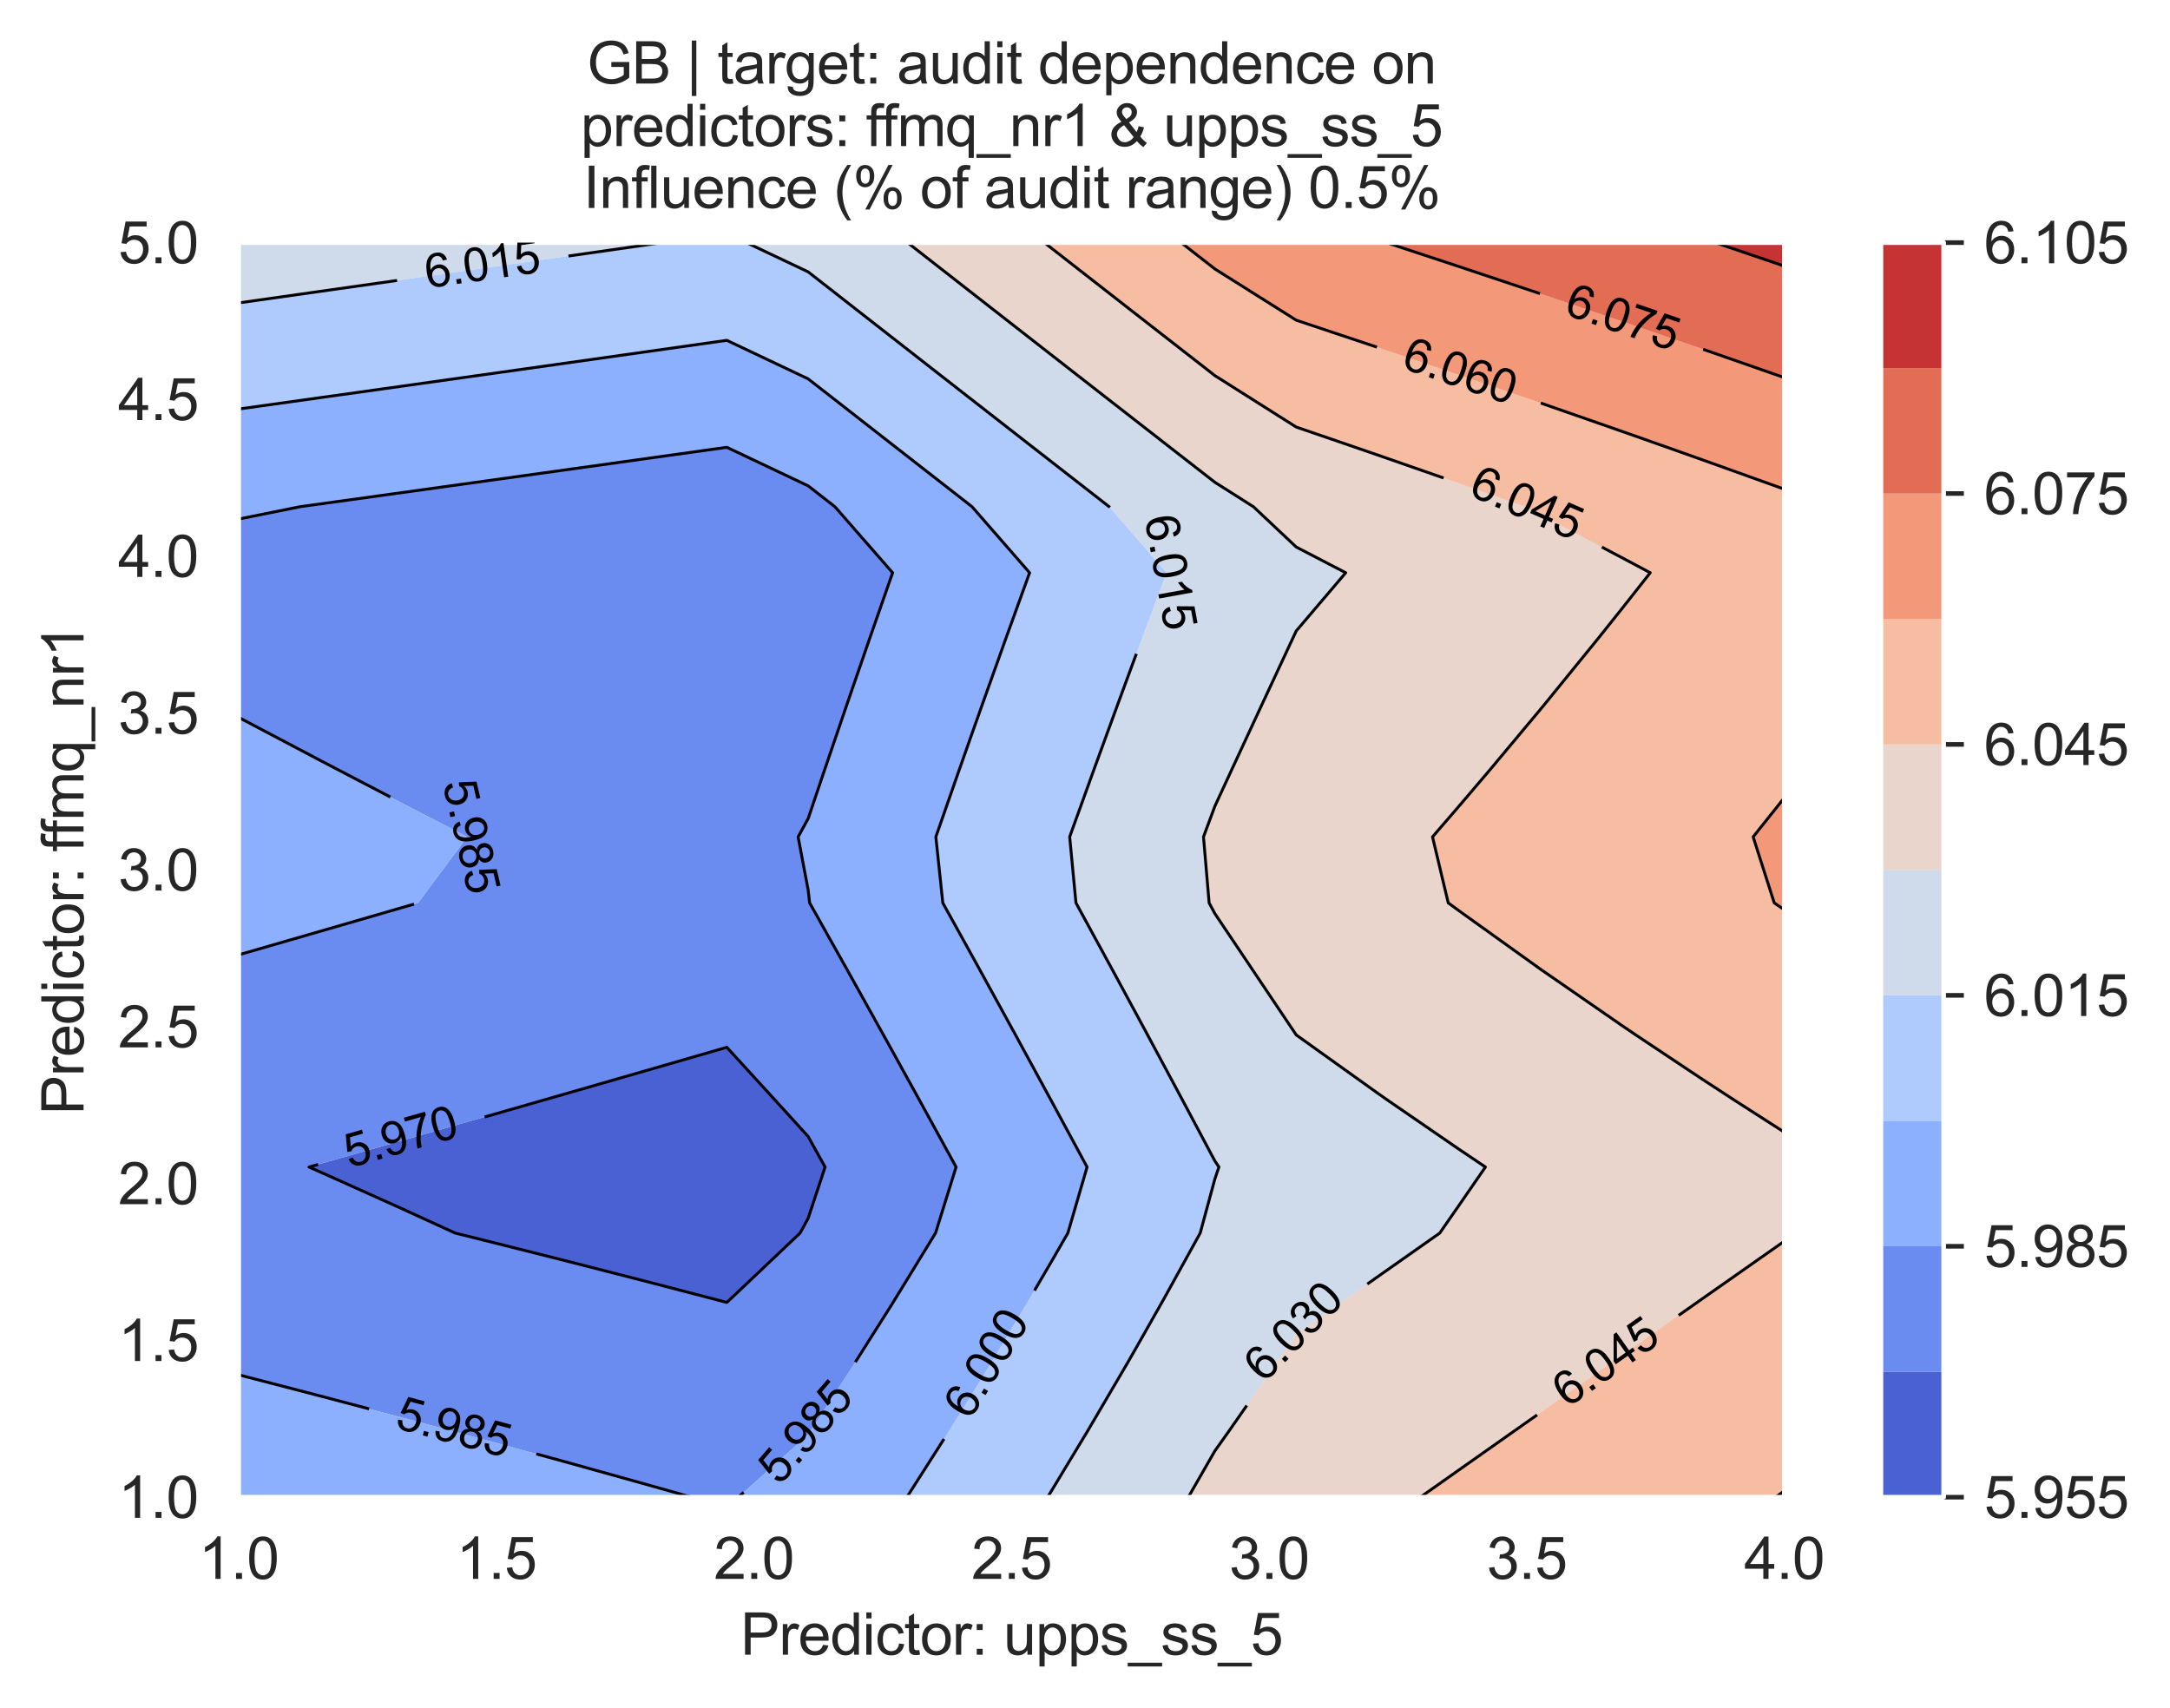 <?xml version="1.0" encoding="utf-8" standalone="no"?>
<!DOCTYPE svg PUBLIC "-//W3C//DTD SVG 1.1//EN"
  "http://www.w3.org/Graphics/SVG/1.1/DTD/svg11.dtd">
<svg xmlns:xlink="http://www.w3.org/1999/xlink" width="376.041pt" height="295.974pt" viewBox="0 0 376.041 295.974" xmlns="http://www.w3.org/2000/svg" version="1.1">
 <defs>
  <style type="text/css">*{stroke-linejoin: round; stroke-linecap: butt}</style>
 </defs>
 <g id="figure_1">
  <g id="patch_1">
   <path d="M 0 295.974 
L 376.041 295.974 
L 376.041 0 
L 0 0 
z
" style="fill: #ffffff"/>
  </g>
  <g id="axes_1">
   <g id="patch_2">
    <path d="M 41.367 259.483 
L 309.207 259.483 
L 309.207 42.043 
L 41.367 42.043 
z
" style="fill: #eaeaf2"/>
   </g>
   <g id="matplotlib.axis_1">
    <g id="xtick_1">
     <g id="line2d_1">
      <path d="M 41.367 259.483 
L 41.367 42.043 
" clip-path="url(#p3ec4484e63)" style="fill: none; stroke: #ffffff; stroke-width: 0.8; stroke-linecap: round"/>
     </g>
     <g id="text_1">
      <!-- 1.0 -->
      <g style="fill: #262626" transform="translate(34.417 273.641)scale(0.1 -0.1)">
       <defs>
        <path id="ArialMT-31" d="M 2384 0 
L 1822 0 
L 1822 3584 
Q 1619 3391 1289 3197 
Q 959 3003 697 2906 
L 697 3450 
Q 1169 3672 1522 3987 
Q 1875 4303 2022 4600 
L 2384 4600 
L 2384 0 
z
" transform="scale(0.016)"/>
        <path id="ArialMT-2e" d="M 581 0 
L 581 641 
L 1222 641 
L 1222 0 
L 581 0 
z
" transform="scale(0.016)"/>
        <path id="ArialMT-30" d="M 266 2259 
Q 266 3072 433 3567 
Q 600 4063 929 4331 
Q 1259 4600 1759 4600 
Q 2128 4600 2406 4451 
Q 2684 4303 2865 4023 
Q 3047 3744 3150 3342 
Q 3253 2941 3253 2259 
Q 3253 1453 3087 958 
Q 2922 463 2592 192 
Q 2263 -78 1759 -78 
Q 1097 -78 719 397 
Q 266 969 266 2259 
z
M 844 2259 
Q 844 1131 1108 757 
Q 1372 384 1759 384 
Q 2147 384 2411 759 
Q 2675 1134 2675 2259 
Q 2675 3391 2411 3762 
Q 2147 4134 1753 4134 
Q 1366 4134 1134 3806 
Q 844 3388 844 2259 
z
" transform="scale(0.016)"/>
       </defs>
       <use xlink:href="#ArialMT-31"/>
       <use xlink:href="#ArialMT-2e" x="55.615"/>
       <use xlink:href="#ArialMT-30" x="83.398"/>
      </g>
     </g>
    </g>
    <g id="xtick_2">
     <g id="line2d_2">
      <path d="M 86.007 259.483 
L 86.007 42.043 
" clip-path="url(#p3ec4484e63)" style="fill: none; stroke: #ffffff; stroke-width: 0.8; stroke-linecap: round"/>
     </g>
     <g id="text_2">
      <!-- 1.5 -->
      <g style="fill: #262626" transform="translate(79.057 273.641)scale(0.1 -0.1)">
       <defs>
        <path id="ArialMT-35" d="M 266 1200 
L 856 1250 
Q 922 819 1161 601 
Q 1400 384 1738 384 
Q 2144 384 2425 690 
Q 2706 997 2706 1503 
Q 2706 1984 2436 2262 
Q 2166 2541 1728 2541 
Q 1456 2541 1237 2417 
Q 1019 2294 894 2097 
L 366 2166 
L 809 4519 
L 3088 4519 
L 3088 3981 
L 1259 3981 
L 1013 2750 
Q 1425 3038 1878 3038 
Q 2478 3038 2890 2622 
Q 3303 2206 3303 1553 
Q 3303 931 2941 478 
Q 2500 -78 1738 -78 
Q 1113 -78 717 272 
Q 322 622 266 1200 
z
" transform="scale(0.016)"/>
       </defs>
       <use xlink:href="#ArialMT-31"/>
       <use xlink:href="#ArialMT-2e" x="55.615"/>
       <use xlink:href="#ArialMT-35" x="83.398"/>
      </g>
     </g>
    </g>
    <g id="xtick_3">
     <g id="line2d_3">
      <path d="M 130.647 259.483 
L 130.647 42.043 
" clip-path="url(#p3ec4484e63)" style="fill: none; stroke: #ffffff; stroke-width: 0.8; stroke-linecap: round"/>
     </g>
     <g id="text_3">
      <!-- 2.0 -->
      <g style="fill: #262626" transform="translate(123.697 273.641)scale(0.1 -0.1)">
       <defs>
        <path id="ArialMT-32" d="M 3222 541 
L 3222 0 
L 194 0 
Q 188 203 259 391 
Q 375 700 629 1000 
Q 884 1300 1366 1694 
Q 2113 2306 2375 2664 
Q 2638 3022 2638 3341 
Q 2638 3675 2398 3904 
Q 2159 4134 1775 4134 
Q 1369 4134 1125 3890 
Q 881 3647 878 3216 
L 300 3275 
Q 359 3922 746 4261 
Q 1134 4600 1788 4600 
Q 2447 4600 2831 4234 
Q 3216 3869 3216 3328 
Q 3216 3053 3103 2787 
Q 2991 2522 2730 2228 
Q 2469 1934 1863 1422 
Q 1356 997 1212 845 
Q 1069 694 975 541 
L 3222 541 
z
" transform="scale(0.016)"/>
       </defs>
       <use xlink:href="#ArialMT-32"/>
       <use xlink:href="#ArialMT-2e" x="55.615"/>
       <use xlink:href="#ArialMT-30" x="83.398"/>
      </g>
     </g>
    </g>
    <g id="xtick_4">
     <g id="line2d_4">
      <path d="M 175.287 259.483 
L 175.287 42.043 
" clip-path="url(#p3ec4484e63)" style="fill: none; stroke: #ffffff; stroke-width: 0.8; stroke-linecap: round"/>
     </g>
     <g id="text_4">
      <!-- 2.5 -->
      <g style="fill: #262626" transform="translate(168.337 273.641)scale(0.1 -0.1)">
       <use xlink:href="#ArialMT-32"/>
       <use xlink:href="#ArialMT-2e" x="55.615"/>
       <use xlink:href="#ArialMT-35" x="83.398"/>
      </g>
     </g>
    </g>
    <g id="xtick_5">
     <g id="line2d_5">
      <path d="M 219.927 259.483 
L 219.927 42.043 
" clip-path="url(#p3ec4484e63)" style="fill: none; stroke: #ffffff; stroke-width: 0.8; stroke-linecap: round"/>
     </g>
     <g id="text_5">
      <!-- 3.0 -->
      <g style="fill: #262626" transform="translate(212.977 273.641)scale(0.1 -0.1)">
       <defs>
        <path id="ArialMT-33" d="M 269 1209 
L 831 1284 
Q 928 806 1161 595 
Q 1394 384 1728 384 
Q 2125 384 2398 659 
Q 2672 934 2672 1341 
Q 2672 1728 2419 1979 
Q 2166 2231 1775 2231 
Q 1616 2231 1378 2169 
L 1441 2663 
Q 1497 2656 1531 2656 
Q 1891 2656 2178 2843 
Q 2466 3031 2466 3422 
Q 2466 3731 2256 3934 
Q 2047 4138 1716 4138 
Q 1388 4138 1169 3931 
Q 950 3725 888 3313 
L 325 3413 
Q 428 3978 793 4289 
Q 1159 4600 1703 4600 
Q 2078 4600 2393 4439 
Q 2709 4278 2876 4000 
Q 3044 3722 3044 3409 
Q 3044 3113 2884 2869 
Q 2725 2625 2413 2481 
Q 2819 2388 3044 2092 
Q 3269 1797 3269 1353 
Q 3269 753 2831 336 
Q 2394 -81 1725 -81 
Q 1122 -81 723 278 
Q 325 638 269 1209 
z
" transform="scale(0.016)"/>
       </defs>
       <use xlink:href="#ArialMT-33"/>
       <use xlink:href="#ArialMT-2e" x="55.615"/>
       <use xlink:href="#ArialMT-30" x="83.398"/>
      </g>
     </g>
    </g>
    <g id="xtick_6">
     <g id="line2d_6">
      <path d="M 264.567 259.483 
L 264.567 42.043 
" clip-path="url(#p3ec4484e63)" style="fill: none; stroke: #ffffff; stroke-width: 0.8; stroke-linecap: round"/>
     </g>
     <g id="text_6">
      <!-- 3.5 -->
      <g style="fill: #262626" transform="translate(257.617 273.641)scale(0.1 -0.1)">
       <use xlink:href="#ArialMT-33"/>
       <use xlink:href="#ArialMT-2e" x="55.615"/>
       <use xlink:href="#ArialMT-35" x="83.398"/>
      </g>
     </g>
    </g>
    <g id="xtick_7">
     <g id="line2d_7">
      <path d="M 309.207 259.483 
L 309.207 42.043 
" clip-path="url(#p3ec4484e63)" style="fill: none; stroke: #ffffff; stroke-width: 0.8; stroke-linecap: round"/>
     </g>
     <g id="text_7">
      <!-- 4.0 -->
      <g style="fill: #262626" transform="translate(302.257 273.641)scale(0.1 -0.1)">
       <defs>
        <path id="ArialMT-34" d="M 2069 0 
L 2069 1097 
L 81 1097 
L 81 1613 
L 2172 4581 
L 2631 4581 
L 2631 1613 
L 3250 1613 
L 3250 1097 
L 2631 1097 
L 2631 0 
L 2069 0 
z
M 2069 1613 
L 2069 3678 
L 634 1613 
L 2069 1613 
z
" transform="scale(0.016)"/>
       </defs>
       <use xlink:href="#ArialMT-34"/>
       <use xlink:href="#ArialMT-2e" x="55.615"/>
       <use xlink:href="#ArialMT-30" x="83.398"/>
      </g>
     </g>
    </g>
    <g id="text_8">
     <!-- Predictor: upps_ss_5 -->
     <g style="fill: #262626" transform="translate(128.32 286.786)scale(0.1 -0.1)">
      <defs>
       <path id="ArialMT-50" d="M 494 0 
L 494 4581 
L 2222 4581 
Q 2678 4581 2919 4538 
Q 3256 4481 3484 4323 
Q 3713 4166 3852 3881 
Q 3991 3597 3991 3256 
Q 3991 2672 3619 2267 
Q 3247 1863 2275 1863 
L 1100 1863 
L 1100 0 
L 494 0 
z
M 1100 2403 
L 2284 2403 
Q 2872 2403 3119 2622 
Q 3366 2841 3366 3238 
Q 3366 3525 3220 3729 
Q 3075 3934 2838 4000 
Q 2684 4041 2272 4041 
L 1100 4041 
L 1100 2403 
z
" transform="scale(0.016)"/>
       <path id="ArialMT-72" d="M 416 0 
L 416 3319 
L 922 3319 
L 922 2816 
Q 1116 3169 1280 3281 
Q 1444 3394 1641 3394 
Q 1925 3394 2219 3213 
L 2025 2691 
Q 1819 2813 1613 2813 
Q 1428 2813 1281 2702 
Q 1134 2591 1072 2394 
Q 978 2094 978 1738 
L 978 0 
L 416 0 
z
" transform="scale(0.016)"/>
       <path id="ArialMT-65" d="M 2694 1069 
L 3275 997 
Q 3138 488 2766 206 
Q 2394 -75 1816 -75 
Q 1088 -75 661 373 
Q 234 822 234 1631 
Q 234 2469 665 2931 
Q 1097 3394 1784 3394 
Q 2450 3394 2872 2941 
Q 3294 2488 3294 1666 
Q 3294 1616 3291 1516 
L 816 1516 
Q 847 969 1125 678 
Q 1403 388 1819 388 
Q 2128 388 2347 550 
Q 2566 713 2694 1069 
z
M 847 1978 
L 2700 1978 
Q 2663 2397 2488 2606 
Q 2219 2931 1791 2931 
Q 1403 2931 1139 2672 
Q 875 2413 847 1978 
z
" transform="scale(0.016)"/>
       <path id="ArialMT-64" d="M 2575 0 
L 2575 419 
Q 2259 -75 1647 -75 
Q 1250 -75 917 144 
Q 584 363 401 755 
Q 219 1147 219 1656 
Q 219 2153 384 2558 
Q 550 2963 881 3178 
Q 1213 3394 1622 3394 
Q 1922 3394 2156 3267 
Q 2391 3141 2538 2938 
L 2538 4581 
L 3097 4581 
L 3097 0 
L 2575 0 
z
M 797 1656 
Q 797 1019 1065 703 
Q 1334 388 1700 388 
Q 2069 388 2326 689 
Q 2584 991 2584 1609 
Q 2584 2291 2321 2609 
Q 2059 2928 1675 2928 
Q 1300 2928 1048 2622 
Q 797 2316 797 1656 
z
" transform="scale(0.016)"/>
       <path id="ArialMT-69" d="M 425 3934 
L 425 4581 
L 988 4581 
L 988 3934 
L 425 3934 
z
M 425 0 
L 425 3319 
L 988 3319 
L 988 0 
L 425 0 
z
" transform="scale(0.016)"/>
       <path id="ArialMT-63" d="M 2588 1216 
L 3141 1144 
Q 3050 572 2676 248 
Q 2303 -75 1759 -75 
Q 1078 -75 664 370 
Q 250 816 250 1647 
Q 250 2184 428 2587 
Q 606 2991 970 3192 
Q 1334 3394 1763 3394 
Q 2303 3394 2647 3120 
Q 2991 2847 3088 2344 
L 2541 2259 
Q 2463 2594 2264 2762 
Q 2066 2931 1784 2931 
Q 1359 2931 1093 2626 
Q 828 2322 828 1663 
Q 828 994 1084 691 
Q 1341 388 1753 388 
Q 2084 388 2306 591 
Q 2528 794 2588 1216 
z
" transform="scale(0.016)"/>
       <path id="ArialMT-74" d="M 1650 503 
L 1731 6 
Q 1494 -44 1306 -44 
Q 1000 -44 831 53 
Q 663 150 594 308 
Q 525 466 525 972 
L 525 2881 
L 113 2881 
L 113 3319 
L 525 3319 
L 525 4141 
L 1084 4478 
L 1084 3319 
L 1650 3319 
L 1650 2881 
L 1084 2881 
L 1084 941 
Q 1084 700 1114 631 
Q 1144 563 1211 522 
Q 1278 481 1403 481 
Q 1497 481 1650 503 
z
" transform="scale(0.016)"/>
       <path id="ArialMT-6f" d="M 213 1659 
Q 213 2581 725 3025 
Q 1153 3394 1769 3394 
Q 2453 3394 2887 2945 
Q 3322 2497 3322 1706 
Q 3322 1066 3130 698 
Q 2938 331 2570 128 
Q 2203 -75 1769 -75 
Q 1072 -75 642 372 
Q 213 819 213 1659 
z
M 791 1659 
Q 791 1022 1069 705 
Q 1347 388 1769 388 
Q 2188 388 2466 706 
Q 2744 1025 2744 1678 
Q 2744 2294 2464 2611 
Q 2184 2928 1769 2928 
Q 1347 2928 1069 2612 
Q 791 2297 791 1659 
z
" transform="scale(0.016)"/>
       <path id="ArialMT-3a" d="M 578 2678 
L 578 3319 
L 1219 3319 
L 1219 2678 
L 578 2678 
z
M 578 0 
L 578 641 
L 1219 641 
L 1219 0 
L 578 0 
z
" transform="scale(0.016)"/>
       <path id="ArialMT-20" transform="scale(0.016)"/>
       <path id="ArialMT-75" d="M 2597 0 
L 2597 488 
Q 2209 -75 1544 -75 
Q 1250 -75 995 37 
Q 741 150 617 320 
Q 494 491 444 738 
Q 409 903 409 1263 
L 409 3319 
L 972 3319 
L 972 1478 
Q 972 1038 1006 884 
Q 1059 663 1231 536 
Q 1403 409 1656 409 
Q 1909 409 2131 539 
Q 2353 669 2445 892 
Q 2538 1116 2538 1541 
L 2538 3319 
L 3100 3319 
L 3100 0 
L 2597 0 
z
" transform="scale(0.016)"/>
       <path id="ArialMT-70" d="M 422 -1272 
L 422 3319 
L 934 3319 
L 934 2888 
Q 1116 3141 1344 3267 
Q 1572 3394 1897 3394 
Q 2322 3394 2647 3175 
Q 2972 2956 3137 2557 
Q 3303 2159 3303 1684 
Q 3303 1175 3120 767 
Q 2938 359 2589 142 
Q 2241 -75 1856 -75 
Q 1575 -75 1351 44 
Q 1128 163 984 344 
L 984 -1272 
L 422 -1272 
z
M 931 1641 
Q 931 1000 1190 694 
Q 1450 388 1819 388 
Q 2194 388 2461 705 
Q 2728 1022 2728 1688 
Q 2728 2322 2467 2637 
Q 2206 2953 1844 2953 
Q 1484 2953 1207 2617 
Q 931 2281 931 1641 
z
" transform="scale(0.016)"/>
       <path id="ArialMT-73" d="M 197 991 
L 753 1078 
Q 800 744 1014 566 
Q 1228 388 1613 388 
Q 2000 388 2187 545 
Q 2375 703 2375 916 
Q 2375 1106 2209 1216 
Q 2094 1291 1634 1406 
Q 1016 1563 777 1677 
Q 538 1791 414 1992 
Q 291 2194 291 2438 
Q 291 2659 392 2848 
Q 494 3038 669 3163 
Q 800 3259 1026 3326 
Q 1253 3394 1513 3394 
Q 1903 3394 2198 3281 
Q 2494 3169 2634 2976 
Q 2775 2784 2828 2463 
L 2278 2388 
Q 2241 2644 2061 2787 
Q 1881 2931 1553 2931 
Q 1166 2931 1000 2803 
Q 834 2675 834 2503 
Q 834 2394 903 2306 
Q 972 2216 1119 2156 
Q 1203 2125 1616 2013 
Q 2213 1853 2448 1751 
Q 2684 1650 2818 1456 
Q 2953 1263 2953 975 
Q 2953 694 2789 445 
Q 2625 197 2315 61 
Q 2006 -75 1616 -75 
Q 969 -75 630 194 
Q 291 463 197 991 
z
" transform="scale(0.016)"/>
       <path id="ArialMT-5f" d="M -97 -1272 
L -97 -866 
L 3631 -866 
L 3631 -1272 
L -97 -1272 
z
" transform="scale(0.016)"/>
      </defs>
      <use xlink:href="#ArialMT-50"/>
      <use xlink:href="#ArialMT-72" x="66.699"/>
      <use xlink:href="#ArialMT-65" x="100"/>
      <use xlink:href="#ArialMT-64" x="155.615"/>
      <use xlink:href="#ArialMT-69" x="211.23"/>
      <use xlink:href="#ArialMT-63" x="233.447"/>
      <use xlink:href="#ArialMT-74" x="283.447"/>
      <use xlink:href="#ArialMT-6f" x="311.23"/>
      <use xlink:href="#ArialMT-72" x="366.846"/>
      <use xlink:href="#ArialMT-3a" x="400.146"/>
      <use xlink:href="#ArialMT-20" x="427.93"/>
      <use xlink:href="#ArialMT-75" x="455.713"/>
      <use xlink:href="#ArialMT-70" x="511.328"/>
      <use xlink:href="#ArialMT-70" x="566.943"/>
      <use xlink:href="#ArialMT-73" x="622.559"/>
      <use xlink:href="#ArialMT-5f" x="672.559"/>
      <use xlink:href="#ArialMT-73" x="728.174"/>
      <use xlink:href="#ArialMT-73" x="778.174"/>
      <use xlink:href="#ArialMT-5f" x="828.174"/>
      <use xlink:href="#ArialMT-35" x="883.789"/>
     </g>
    </g>
   </g>
   <g id="matplotlib.axis_2">
    <g id="ytick_1">
     <g id="line2d_8">
      <path d="M 41.367 259.483 
L 309.207 259.483 
" clip-path="url(#p3ec4484e63)" style="fill: none; stroke: #ffffff; stroke-width: 0.8; stroke-linecap: round"/>
     </g>
     <g id="text_9">
      <!-- 1.0 -->
      <g style="fill: #262626" transform="translate(20.467 263.062)scale(0.1 -0.1)">
       <use xlink:href="#ArialMT-31"/>
       <use xlink:href="#ArialMT-2e" x="55.615"/>
       <use xlink:href="#ArialMT-30" x="83.398"/>
      </g>
     </g>
    </g>
    <g id="ytick_2">
     <g id="line2d_9">
      <path d="M 41.367 232.303 
L 309.207 232.303 
" clip-path="url(#p3ec4484e63)" style="fill: none; stroke: #ffffff; stroke-width: 0.8; stroke-linecap: round"/>
     </g>
     <g id="text_10">
      <!-- 1.5 -->
      <g style="fill: #262626" transform="translate(20.467 235.882)scale(0.1 -0.1)">
       <use xlink:href="#ArialMT-31"/>
       <use xlink:href="#ArialMT-2e" x="55.615"/>
       <use xlink:href="#ArialMT-35" x="83.398"/>
      </g>
     </g>
    </g>
    <g id="ytick_3">
     <g id="line2d_10">
      <path d="M 41.367 205.123 
L 309.207 205.123 
" clip-path="url(#p3ec4484e63)" style="fill: none; stroke: #ffffff; stroke-width: 0.8; stroke-linecap: round"/>
     </g>
     <g id="text_11">
      <!-- 2.0 -->
      <g style="fill: #262626" transform="translate(20.467 208.702)scale(0.1 -0.1)">
       <use xlink:href="#ArialMT-32"/>
       <use xlink:href="#ArialMT-2e" x="55.615"/>
       <use xlink:href="#ArialMT-30" x="83.398"/>
      </g>
     </g>
    </g>
    <g id="ytick_4">
     <g id="line2d_11">
      <path d="M 41.367 177.943 
L 309.207 177.943 
" clip-path="url(#p3ec4484e63)" style="fill: none; stroke: #ffffff; stroke-width: 0.8; stroke-linecap: round"/>
     </g>
     <g id="text_12">
      <!-- 2.5 -->
      <g style="fill: #262626" transform="translate(20.467 181.522)scale(0.1 -0.1)">
       <use xlink:href="#ArialMT-32"/>
       <use xlink:href="#ArialMT-2e" x="55.615"/>
       <use xlink:href="#ArialMT-35" x="83.398"/>
      </g>
     </g>
    </g>
    <g id="ytick_5">
     <g id="line2d_12">
      <path d="M 41.367 150.763 
L 309.207 150.763 
" clip-path="url(#p3ec4484e63)" style="fill: none; stroke: #ffffff; stroke-width: 0.8; stroke-linecap: round"/>
     </g>
     <g id="text_13">
      <!-- 3.0 -->
      <g style="fill: #262626" transform="translate(20.467 154.342)scale(0.1 -0.1)">
       <use xlink:href="#ArialMT-33"/>
       <use xlink:href="#ArialMT-2e" x="55.615"/>
       <use xlink:href="#ArialMT-30" x="83.398"/>
      </g>
     </g>
    </g>
    <g id="ytick_6">
     <g id="line2d_13">
      <path d="M 41.367 123.583 
L 309.207 123.583 
" clip-path="url(#p3ec4484e63)" style="fill: none; stroke: #ffffff; stroke-width: 0.8; stroke-linecap: round"/>
     </g>
     <g id="text_14">
      <!-- 3.5 -->
      <g style="fill: #262626" transform="translate(20.467 127.162)scale(0.1 -0.1)">
       <use xlink:href="#ArialMT-33"/>
       <use xlink:href="#ArialMT-2e" x="55.615"/>
       <use xlink:href="#ArialMT-35" x="83.398"/>
      </g>
     </g>
    </g>
    <g id="ytick_7">
     <g id="line2d_14">
      <path d="M 41.367 96.403 
L 309.207 96.403 
" clip-path="url(#p3ec4484e63)" style="fill: none; stroke: #ffffff; stroke-width: 0.8; stroke-linecap: round"/>
     </g>
     <g id="text_15">
      <!-- 4.0 -->
      <g style="fill: #262626" transform="translate(20.467 99.982)scale(0.1 -0.1)">
       <use xlink:href="#ArialMT-34"/>
       <use xlink:href="#ArialMT-2e" x="55.615"/>
       <use xlink:href="#ArialMT-30" x="83.398"/>
      </g>
     </g>
    </g>
    <g id="ytick_8">
     <g id="line2d_15">
      <path d="M 41.367 69.223 
L 309.207 69.223 
" clip-path="url(#p3ec4484e63)" style="fill: none; stroke: #ffffff; stroke-width: 0.8; stroke-linecap: round"/>
     </g>
     <g id="text_16">
      <!-- 4.5 -->
      <g style="fill: #262626" transform="translate(20.467 72.802)scale(0.1 -0.1)">
       <use xlink:href="#ArialMT-34"/>
       <use xlink:href="#ArialMT-2e" x="55.615"/>
       <use xlink:href="#ArialMT-35" x="83.398"/>
      </g>
     </g>
    </g>
    <g id="ytick_9">
     <g id="line2d_16">
      <path d="M 41.367 42.043 
L 309.207 42.043 
" clip-path="url(#p3ec4484e63)" style="fill: none; stroke: #ffffff; stroke-width: 0.8; stroke-linecap: round"/>
     </g>
     <g id="text_17">
      <!-- 5.0 -->
      <g style="fill: #262626" transform="translate(20.467 45.622)scale(0.1 -0.1)">
       <use xlink:href="#ArialMT-35"/>
       <use xlink:href="#ArialMT-2e" x="55.615"/>
       <use xlink:href="#ArialMT-30" x="83.398"/>
      </g>
     </g>
    </g>
    <g id="text_18">
     <!-- Predictor: ffmq_nr1 -->
     <g style="fill: #262626" transform="translate(14.48 193.19)rotate(-90)scale(0.1 -0.1)">
      <defs>
       <path id="ArialMT-66" d="M 556 0 
L 556 2881 
L 59 2881 
L 59 3319 
L 556 3319 
L 556 3672 
Q 556 4006 616 4169 
Q 697 4388 901 4523 
Q 1106 4659 1475 4659 
Q 1713 4659 2000 4603 
L 1916 4113 
Q 1741 4144 1584 4144 
Q 1328 4144 1222 4034 
Q 1116 3925 1116 3625 
L 1116 3319 
L 1763 3319 
L 1763 2881 
L 1116 2881 
L 1116 0 
L 556 0 
z
" transform="scale(0.016)"/>
       <path id="ArialMT-6d" d="M 422 0 
L 422 3319 
L 925 3319 
L 925 2853 
Q 1081 3097 1340 3245 
Q 1600 3394 1931 3394 
Q 2300 3394 2536 3241 
Q 2772 3088 2869 2813 
Q 3263 3394 3894 3394 
Q 4388 3394 4653 3120 
Q 4919 2847 4919 2278 
L 4919 0 
L 4359 0 
L 4359 2091 
Q 4359 2428 4304 2576 
Q 4250 2725 4106 2815 
Q 3963 2906 3769 2906 
Q 3419 2906 3187 2673 
Q 2956 2441 2956 1928 
L 2956 0 
L 2394 0 
L 2394 2156 
Q 2394 2531 2256 2718 
Q 2119 2906 1806 2906 
Q 1569 2906 1367 2781 
Q 1166 2656 1075 2415 
Q 984 2175 984 1722 
L 984 0 
L 422 0 
z
" transform="scale(0.016)"/>
       <path id="ArialMT-71" d="M 2538 -1272 
L 2538 353 
Q 2406 169 2170 47 
Q 1934 -75 1669 -75 
Q 1078 -75 651 397 
Q 225 869 225 1691 
Q 225 2191 398 2587 
Q 572 2984 901 3189 
Q 1231 3394 1625 3394 
Q 2241 3394 2594 2875 
L 2594 3319 
L 3100 3319 
L 3100 -1272 
L 2538 -1272 
z
M 803 1669 
Q 803 1028 1072 708 
Q 1341 388 1716 388 
Q 2075 388 2334 692 
Q 2594 997 2594 1619 
Q 2594 2281 2320 2615 
Q 2047 2950 1678 2950 
Q 1313 2950 1058 2639 
Q 803 2328 803 1669 
z
" transform="scale(0.016)"/>
       <path id="ArialMT-6e" d="M 422 0 
L 422 3319 
L 928 3319 
L 928 2847 
Q 1294 3394 1984 3394 
Q 2284 3394 2536 3286 
Q 2788 3178 2913 3003 
Q 3038 2828 3088 2588 
Q 3119 2431 3119 2041 
L 3119 0 
L 2556 0 
L 2556 2019 
Q 2556 2363 2490 2533 
Q 2425 2703 2258 2804 
Q 2091 2906 1866 2906 
Q 1506 2906 1245 2678 
Q 984 2450 984 1813 
L 984 0 
L 422 0 
z
" transform="scale(0.016)"/>
      </defs>
      <use xlink:href="#ArialMT-50"/>
      <use xlink:href="#ArialMT-72" x="66.699"/>
      <use xlink:href="#ArialMT-65" x="100"/>
      <use xlink:href="#ArialMT-64" x="155.615"/>
      <use xlink:href="#ArialMT-69" x="211.23"/>
      <use xlink:href="#ArialMT-63" x="233.447"/>
      <use xlink:href="#ArialMT-74" x="283.447"/>
      <use xlink:href="#ArialMT-6f" x="311.23"/>
      <use xlink:href="#ArialMT-72" x="366.846"/>
      <use xlink:href="#ArialMT-3a" x="400.146"/>
      <use xlink:href="#ArialMT-20" x="427.93"/>
      <use xlink:href="#ArialMT-66" x="455.713"/>
      <use xlink:href="#ArialMT-66" x="481.746"/>
      <use xlink:href="#ArialMT-6d" x="509.529"/>
      <use xlink:href="#ArialMT-71" x="592.83"/>
      <use xlink:href="#ArialMT-5f" x="648.445"/>
      <use xlink:href="#ArialMT-6e" x="704.061"/>
      <use xlink:href="#ArialMT-72" x="759.676"/>
      <use xlink:href="#ArialMT-31" x="792.977"/>
     </g>
    </g>
   </g>
   <g id="PathCollection_1">
    <path d="M 125.948 225.731 
L 126.573 225.15 
L 138.648 213.706 
L 140.045 211.147 
L 142.981 202.262 
L 140.045 196.967 
L 134.459 190.818 
L 125.948 181.511 
L 111.851 185.582 
L 97.755 189.638 
L 93.644 190.818 
L 83.658 193.679 
L 69.561 197.707 
L 55.464 201.72 
L 53.554 202.262 
L 55.464 203.109 
L 69.561 209.442 
L 78.87 213.706 
L 83.658 214.896 
L 97.755 218.443 
L 111.851 222.054 
L 123.74 225.15 
z
" clip-path="url(#p3ec4484e63)" style="fill: #4961d2"/>
   </g>
   <g id="PathCollection_2">
    <path d="M 83.658 249.444 
L 97.755 253.301 
L 111.851 257.228 
L 119.833 259.483 
L 125.948 259.483 
L 127.94 259.483 
L 140.045 248.649 
L 140.448 248.039 
L 147.895 236.595 
L 154.142 226.715 
L 155.116 225.15 
L 162.122 213.706 
L 165.682 202.262 
L 159.415 190.818 
L 154.142 181.261 
L 153.096 179.374 
L 146.726 167.929 
L 140.303 156.485 
L 140.045 154.238 
L 138.307 145.041 
L 140.045 141.877 
L 142.84 133.597 
L 146.742 122.153 
L 150.689 110.708 
L 154.142 100.808 
L 154.684 99.264 
L 154.142 98.644 
L 144.682 87.82 
L 140.045 84.202 
L 125.948 77.523 
L 111.851 79.497 
L 97.755 81.465 
L 83.658 83.429 
L 69.561 85.387 
L 55.464 87.34 
L 51.992 87.82 
L 41.367 89.958 
L 41.367 99.264 
L 41.367 110.708 
L 41.367 122.153 
L 41.367 124.342 
L 55.464 131.774 
L 58.942 133.597 
L 69.561 139.135 
L 80.969 145.041 
L 72.457 156.485 
L 69.561 157.326 
L 55.464 161.411 
L 41.367 165.481 
L 41.367 167.929 
L 41.367 179.374 
L 41.367 190.818 
L 41.367 202.262 
L 41.367 213.706 
L 41.367 225.15 
L 41.367 236.595 
L 41.367 238.275 
L 55.464 241.933 
L 69.561 245.655 
L 78.458 248.039 
z
M 123.74 225.15 
L 111.851 222.054 
L 97.755 218.443 
L 83.658 214.896 
L 78.87 213.706 
L 69.561 209.442 
L 55.464 203.109 
L 53.554 202.262 
L 55.464 201.72 
L 69.561 197.707 
L 83.658 193.679 
L 93.644 190.818 
L 97.755 189.638 
L 111.851 185.582 
L 125.948 181.511 
L 134.459 190.818 
L 140.045 196.967 
L 142.981 202.262 
L 140.045 211.147 
L 138.648 213.706 
L 126.573 225.15 
L 125.948 225.731 
z
" clip-path="url(#p3ec4484e63)" style="fill: #6a8bef"/>
   </g>
   <g id="PathCollection_3">
    <path d="M 55.464 259.483 
L 69.561 259.483 
L 83.658 259.483 
L 97.755 259.483 
L 111.851 259.483 
L 119.833 259.483 
L 111.851 257.228 
L 97.755 253.301 
L 83.658 249.444 
L 78.458 248.039 
L 69.561 245.655 
L 55.464 241.933 
L 41.367 238.275 
L 41.367 248.039 
L 41.367 259.483 
z
" clip-path="url(#p3ec4484e63)" style="fill: #8caffe"/>
    <path d="M 140.045 259.483 
L 154.142 259.483 
L 157.151 259.483 
L 164.453 248.039 
L 168.239 241.962 
L 171.531 236.595 
L 178.394 225.15 
L 182.336 218.418 
L 185.053 213.706 
L 188.382 202.262 
L 182.336 191.054 
L 182.208 190.818 
L 175.983 179.374 
L 169.707 167.929 
L 168.239 165.266 
L 163.379 156.485 
L 162.174 145.041 
L 166.165 133.597 
L 168.239 127.702 
L 170.203 122.153 
L 174.288 110.708 
L 178.422 99.264 
L 168.445 87.82 
L 168.239 87.66 
L 154.142 76.666 
L 153.769 76.376 
L 140.045 65.66 
L 138.507 64.932 
L 125.948 58.983 
L 111.851 60.981 
L 97.755 62.973 
L 83.864 64.932 
L 83.658 64.961 
L 69.561 66.943 
L 55.464 68.92 
L 41.367 70.892 
L 41.367 76.376 
L 41.367 87.82 
L 41.367 89.958 
L 51.992 87.82 
L 55.464 87.34 
L 69.561 85.387 
L 83.658 83.429 
L 97.755 81.465 
L 111.851 79.497 
L 125.948 77.523 
L 140.045 84.202 
L 144.682 87.82 
L 154.142 98.644 
L 154.684 99.264 
L 154.142 100.808 
L 150.689 110.708 
L 146.742 122.153 
L 142.84 133.597 
L 140.045 141.877 
L 138.307 145.041 
L 140.045 154.238 
L 140.303 156.485 
L 146.726 167.929 
L 153.096 179.374 
L 154.142 181.261 
L 159.415 190.818 
L 165.682 202.262 
L 162.122 213.706 
L 155.116 225.15 
L 154.142 226.715 
L 147.895 236.595 
L 140.448 248.039 
L 140.045 248.649 
L 127.94 259.483 
z
" clip-path="url(#p3ec4484e63)" style="fill: #8caffe"/>
    <path d="M 55.464 161.411 
L 69.561 157.326 
L 72.457 156.485 
L 80.969 145.041 
L 69.561 139.135 
L 58.942 133.597 
L 55.464 131.774 
L 41.367 124.342 
L 41.367 133.597 
L 41.367 145.041 
L 41.367 156.485 
L 41.367 165.481 
z
" clip-path="url(#p3ec4484e63)" style="fill: #8caffe"/>
   </g>
   <g id="PathCollection_4">
    <path d="M 168.239 259.483 
L 181.537 259.483 
L 182.336 258.18 
L 188.458 248.039 
L 195.167 236.595 
L 196.432 234.395 
L 201.672 225.15 
L 207.984 213.706 
L 210.529 204.321 
L 211.229 202.262 
L 210.529 201.218 
L 205.001 190.818 
L 198.869 179.374 
L 196.432 174.851 
L 192.687 167.929 
L 186.454 156.485 
L 185.364 145.041 
L 189.49 133.597 
L 193.664 122.153 
L 196.432 114.635 
L 197.887 110.708 
L 202.16 99.264 
L 196.432 92.676 
L 192.207 87.82 
L 182.336 80.131 
L 177.517 76.376 
L 168.239 69.14 
L 162.846 64.932 
L 154.142 58.136 
L 148.192 53.487 
L 140.045 47.119 
L 129.328 42.043 
L 125.948 42.043 
L 114.791 42.043 
L 111.851 42.464 
L 97.755 44.481 
L 83.658 46.493 
L 69.561 48.499 
L 55.464 50.5 
L 41.367 52.496 
L 41.367 53.487 
L 41.367 64.932 
L 41.367 70.892 
L 55.464 68.92 
L 69.561 66.943 
L 83.658 64.961 
L 83.864 64.932 
L 97.755 62.973 
L 111.851 60.981 
L 125.948 58.983 
L 138.507 64.932 
L 140.045 65.66 
L 153.769 76.376 
L 154.142 76.666 
L 168.239 87.66 
L 168.445 87.82 
L 178.422 99.264 
L 174.288 110.708 
L 170.203 122.153 
L 168.239 127.702 
L 166.165 133.597 
L 162.174 145.041 
L 163.379 156.485 
L 168.239 165.266 
L 169.707 167.929 
L 175.983 179.374 
L 182.208 190.818 
L 182.336 191.054 
L 188.382 202.262 
L 185.053 213.706 
L 182.336 218.418 
L 178.394 225.15 
L 171.531 236.595 
L 168.239 241.962 
L 164.453 248.039 
L 157.151 259.483 
z
" clip-path="url(#p3ec4484e63)" style="fill: #afcafc"/>
   </g>
   <g id="PathCollection_5">
    <path d="M 182.336 259.483 
L 196.432 259.483 
L 205.922 259.483 
L 210.529 251.46 
L 212.957 248.039 
L 220.942 236.595 
L 224.626 231.215 
L 233.235 225.15 
L 238.723 221.287 
L 249.498 213.706 
L 252.82 208.916 
L 257.41 202.262 
L 252.82 199.173 
L 240.671 190.818 
L 238.723 189.454 
L 224.629 179.374 
L 224.626 179.371 
L 216.956 167.929 
L 210.529 158.342 
L 209.53 156.485 
L 208.554 145.041 
L 210.529 139.719 
L 213.356 133.597 
L 218.661 122.153 
L 223.992 110.708 
L 224.626 109.35 
L 233.201 99.264 
L 224.626 94.808 
L 217.201 87.82 
L 210.529 83.588 
L 201.265 76.376 
L 196.432 72.611 
L 186.579 64.932 
L 182.336 61.622 
L 171.911 53.487 
L 168.239 50.62 
L 157.26 42.043 
L 154.142 42.043 
L 140.045 42.043 
L 129.328 42.043 
L 140.045 47.119 
L 148.192 53.487 
L 154.142 58.136 
L 162.846 64.932 
L 168.239 69.14 
L 177.517 76.376 
L 182.336 80.131 
L 192.207 87.82 
L 196.432 92.676 
L 202.16 99.264 
L 197.887 110.708 
L 196.432 114.635 
L 193.664 122.153 
L 189.49 133.597 
L 185.364 145.041 
L 186.454 156.485 
L 192.687 167.929 
L 196.432 174.851 
L 198.869 179.374 
L 205.001 190.818 
L 210.529 201.218 
L 211.229 202.262 
L 210.529 204.321 
L 207.984 213.706 
L 201.672 225.15 
L 196.432 234.395 
L 195.167 236.595 
L 188.458 248.039 
L 182.336 258.18 
L 181.537 259.483 
z
" clip-path="url(#p3ec4484e63)" style="fill: #cfdaea"/>
    <path d="M 55.464 50.5 
L 69.561 48.499 
L 83.658 46.493 
L 97.755 44.481 
L 111.851 42.464 
L 114.791 42.043 
L 111.851 42.043 
L 97.755 42.043 
L 83.658 42.043 
L 69.561 42.043 
L 55.464 42.043 
L 41.367 42.043 
L 41.367 52.496 
z
" clip-path="url(#p3ec4484e63)" style="fill: #cfdaea"/>
   </g>
   <g id="PathCollection_6">
    <path d="M 210.529 259.483 
L 224.626 259.483 
L 238.723 259.483 
L 246.128 259.483 
L 252.82 254.765 
L 262.367 248.039 
L 266.917 244.835 
L 278.627 236.595 
L 281.014 234.917 
L 294.91 225.15 
L 295.11 225.01 
L 309.207 215.114 
L 309.207 213.706 
L 309.207 202.262 
L 309.207 196.227 
L 300.774 190.818 
L 295.11 187.123 
L 283.479 179.374 
L 281.014 177.703 
L 266.917 167.948 
L 266.89 167.929 
L 252.82 157.841 
L 250.966 156.485 
L 248.24 145.041 
L 252.82 139.732 
L 258.043 133.597 
L 266.917 122.972 
L 267.593 122.153 
L 276.9 110.708 
L 281.014 105.555 
L 285.973 99.264 
L 281.014 96.626 
L 266.917 89.186 
L 264.31 87.82 
L 252.82 83.767 
L 238.723 78.857 
L 231.521 76.376 
L 224.626 74.017 
L 210.529 65.101 
L 210.312 64.932 
L 196.432 54.114 
L 195.629 53.487 
L 182.336 43.114 
L 180.964 42.043 
L 168.239 42.043 
L 157.26 42.043 
L 168.239 50.62 
L 171.911 53.487 
L 182.336 61.622 
L 186.579 64.932 
L 196.432 72.611 
L 201.265 76.376 
L 210.529 83.588 
L 217.201 87.82 
L 224.626 94.808 
L 233.201 99.264 
L 224.626 109.35 
L 223.992 110.708 
L 218.661 122.153 
L 213.356 133.597 
L 210.529 139.719 
L 208.554 145.041 
L 209.53 156.485 
L 210.529 158.342 
L 216.956 167.929 
L 224.626 179.371 
L 224.629 179.374 
L 238.723 189.454 
L 240.671 190.818 
L 252.82 199.173 
L 257.41 202.262 
L 252.82 208.916 
L 249.498 213.706 
L 238.723 221.287 
L 233.235 225.15 
L 224.626 231.215 
L 220.942 236.595 
L 212.957 248.039 
L 210.529 251.46 
L 205.922 259.483 
z
" clip-path="url(#p3ec4484e63)" style="fill: #e9d5cb"/>
   </g>
   <g id="PathCollection_7">
    <path d="M 252.82 259.483 
L 266.917 259.483 
L 281.014 259.483 
L 295.11 259.483 
L 307.678 259.483 
L 309.207 258.408 
L 309.207 248.039 
L 309.207 236.595 
L 309.207 225.15 
L 309.207 215.114 
L 295.11 225.01 
L 294.91 225.15 
L 281.014 234.917 
L 278.627 236.595 
L 266.917 244.835 
L 262.367 248.039 
L 252.82 254.765 
L 246.128 259.483 
z
" clip-path="url(#p3ec4484e63)" style="fill: #f6bda2"/>
    <path d="M 309.207 196.227 
L 309.207 190.818 
L 309.207 179.374 
L 309.207 167.929 
L 309.207 157.678 
L 307.459 156.485 
L 303.803 145.041 
L 309.207 138.264 
L 309.207 133.597 
L 309.207 122.153 
L 309.207 110.708 
L 309.207 99.264 
L 309.207 87.82 
L 309.207 84.786 
L 295.11 79.727 
L 285.659 76.376 
L 281.014 74.741 
L 266.917 69.826 
L 252.82 64.98 
L 252.677 64.932 
L 238.723 60.204 
L 224.626 55.494 
L 221.446 53.487 
L 210.529 46.614 
L 204.669 42.043 
L 196.432 42.043 
L 182.336 42.043 
L 180.964 42.043 
L 182.336 43.114 
L 195.629 53.487 
L 196.432 54.114 
L 210.312 64.932 
L 210.529 65.101 
L 224.626 74.017 
L 231.521 76.376 
L 238.723 78.857 
L 252.82 83.767 
L 264.31 87.82 
L 266.917 89.186 
L 281.014 96.626 
L 285.973 99.264 
L 281.014 105.555 
L 276.9 110.708 
L 267.593 122.153 
L 266.917 122.972 
L 258.043 133.597 
L 252.82 139.732 
L 248.24 145.041 
L 250.966 156.485 
L 252.82 157.841 
L 266.89 167.929 
L 266.917 167.948 
L 281.014 177.703 
L 283.479 179.374 
L 295.11 187.123 
L 300.774 190.818 
z
" clip-path="url(#p3ec4484e63)" style="fill: #f6bda2"/>
   </g>
   <g id="PathCollection_8">
    <path d="M 309.207 259.483 
L 309.207 258.408 
L 307.678 259.483 
z
" clip-path="url(#p3ec4484e63)" style="fill: #f4987a"/>
    <path d="M 309.207 157.678 
L 309.207 156.485 
L 309.207 145.041 
L 309.207 138.264 
L 303.803 145.041 
L 307.459 156.485 
z
" clip-path="url(#p3ec4484e63)" style="fill: #f4987a"/>
    <path d="M 295.11 79.727 
L 309.207 84.786 
L 309.207 76.376 
L 309.207 65.45 
L 307.73 64.932 
L 295.11 60.531 
L 281.014 55.683 
L 274.56 53.487 
L 266.917 50.905 
L 252.82 46.194 
L 240.229 42.043 
L 238.723 42.043 
L 224.626 42.043 
L 210.529 42.043 
L 204.669 42.043 
L 210.529 46.614 
L 221.446 53.487 
L 224.626 55.494 
L 238.723 60.204 
L 252.677 64.932 
L 252.82 64.98 
L 266.917 69.826 
L 281.014 74.741 
L 285.659 76.376 
z
" clip-path="url(#p3ec4484e63)" style="fill: #f4987a"/>
   </g>
   <g id="PathCollection_9">
    <path d="M 309.207 65.45 
L 309.207 64.932 
L 309.207 53.487 
L 309.207 46.114 
L 297.21 42.043 
L 295.11 42.043 
L 281.014 42.043 
L 266.917 42.043 
L 252.82 42.043 
L 240.229 42.043 
L 252.82 46.194 
L 266.917 50.905 
L 274.56 53.487 
L 281.014 55.683 
L 295.11 60.531 
L 307.73 64.932 
z
" clip-path="url(#p3ec4484e63)" style="fill: #e36c55"/>
   </g>
   <g id="PathCollection_10">
    <path d="M 309.207 46.114 
L 309.207 42.043 
L 297.21 42.043 
z
" clip-path="url(#p3ec4484e63)" style="fill: #c53334"/>
   </g>
   <g id="PathCollection_11"/>
   <g id="PathCollection_12">
    <path d="M 83.984 193.586 
L 93.644 190.818 
L 97.755 189.638 
L 111.851 185.582 
L 125.948 181.511 
L 134.459 190.818 
L 140.045 196.967 
L 142.981 202.262 
L 140.045 211.147 
L 138.648 213.706 
L 126.573 225.15 
L 125.948 225.731 
L 123.74 225.15 
L 111.851 222.054 
L 97.755 218.443 
L 83.658 214.896 
L 78.87 213.706 
L 69.561 209.442 
L 55.464 203.109 
L 53.554 202.262 
L 55.134 201.813 
" clip-path="url(#p3ec4484e63)" style="fill: none; stroke: #000000; stroke-width: 0.5"/>
   </g>
   <g id="PathCollection_13">
    <path d="M 119.833 259.483 
L 111.851 257.228 
L 97.755 253.301 
L 92.931 251.981 
" clip-path="url(#p3ec4484e63)" style="fill: none; stroke: #000000; stroke-width: 0.5"/>
    <path d="M 63.964 244.177 
L 55.464 241.933 
L 41.367 238.275 
" clip-path="url(#p3ec4484e63)" style="fill: none; stroke: #000000; stroke-width: 0.5"/>
    <path d="M 41.367 165.481 
L 55.464 161.411 
L 69.561 157.326 
L 71.749 156.691 
" clip-path="url(#p3ec4484e63)" style="fill: none; stroke: #000000; stroke-width: 0.5"/>
    <path d="M 67.652 138.139 
L 58.942 133.597 
L 55.464 131.774 
L 41.367 124.342 
" clip-path="url(#p3ec4484e63)" style="fill: none; stroke: #000000; stroke-width: 0.5"/>
    <path d="M 41.367 89.958 
L 51.992 87.82 
L 55.464 87.34 
L 69.561 85.387 
L 83.658 83.429 
L 97.755 81.465 
L 111.851 79.497 
L 125.948 77.523 
L 140.045 84.202 
L 144.682 87.82 
L 154.142 98.644 
L 154.684 99.264 
L 154.142 100.808 
L 150.689 110.708 
L 146.742 122.153 
L 142.84 133.597 
L 140.045 141.877 
L 138.307 145.041 
L 140.045 154.238 
L 140.303 156.485 
L 146.726 167.929 
L 153.096 179.374 
L 154.142 181.261 
L 159.415 190.818 
L 165.682 202.262 
L 162.122 213.706 
L 155.116 225.15 
L 154.142 226.715 
L 148.224 236.074 
" clip-path="url(#p3ec4484e63)" style="fill: none; stroke: #000000; stroke-width: 0.5"/>
    <path d="M 128.868 258.652 
L 127.94 259.483 
" clip-path="url(#p3ec4484e63)" style="fill: none; stroke: #000000; stroke-width: 0.5"/>
   </g>
   <g id="PathCollection_14">
    <path d="M 41.367 70.892 
L 55.464 68.92 
L 69.561 66.943 
L 83.658 64.961 
L 83.864 64.932 
L 97.755 62.973 
L 111.851 60.981 
L 125.948 58.983 
L 138.507 64.932 
L 140.045 65.66 
L 153.769 76.376 
L 154.142 76.666 
L 168.239 87.66 
L 168.445 87.82 
L 178.422 99.264 
L 174.288 110.708 
L 170.203 122.153 
L 168.239 127.702 
L 166.165 133.597 
L 162.174 145.041 
L 163.379 156.485 
L 168.239 165.266 
L 169.707 167.929 
L 175.983 179.374 
L 182.208 190.818 
L 182.336 191.054 
L 188.382 202.262 
L 185.053 213.706 
L 182.336 218.418 
L 179.262 223.668 
" clip-path="url(#p3ec4484e63)" style="fill: none; stroke: #000000; stroke-width: 0.5"/>
    <path d="M 163.589 249.393 
L 157.151 259.483 
" clip-path="url(#p3ec4484e63)" style="fill: none; stroke: #000000; stroke-width: 0.5"/>
   </g>
   <g id="PathCollection_15">
    <path d="M 41.367 52.496 
L 55.464 50.5 
L 68.807 48.606 
" clip-path="url(#p3ec4484e63)" style="fill: none; stroke: #000000; stroke-width: 0.5"/>
    <path d="M 98.507 44.373 
L 111.851 42.464 
L 114.791 42.043 
" clip-path="url(#p3ec4484e63)" style="fill: none; stroke: #000000; stroke-width: 0.5"/>
    <path d="M 129.328 42.043 
L 140.045 47.119 
L 148.192 53.487 
L 154.142 58.136 
L 162.846 64.932 
L 168.239 69.14 
L 177.517 76.376 
L 182.336 80.131 
L 192.207 87.82 
L 192.317 87.946 
" clip-path="url(#p3ec4484e63)" style="fill: none; stroke: #000000; stroke-width: 0.5"/>
    <path d="M 196.92 113.319 
L 196.432 114.635 
L 193.664 122.153 
L 189.49 133.597 
L 185.364 145.041 
L 186.454 156.485 
L 192.687 167.929 
L 196.432 174.851 
L 198.869 179.374 
L 205.001 190.818 
L 210.529 201.218 
L 211.229 202.262 
L 210.529 204.321 
L 207.984 213.706 
L 201.672 225.15 
L 196.432 234.395 
L 195.167 236.595 
L 188.458 248.039 
L 182.336 258.18 
L 181.537 259.483 
" clip-path="url(#p3ec4484e63)" style="fill: none; stroke: #000000; stroke-width: 0.5"/>
   </g>
   <g id="PathCollection_16">
    <path d="M 157.26 42.043 
L 168.239 50.62 
L 171.911 53.487 
L 182.336 61.622 
L 186.579 64.932 
L 196.432 72.611 
L 201.265 76.376 
L 210.529 83.588 
L 217.201 87.82 
L 224.626 94.808 
L 233.201 99.264 
L 224.626 109.35 
L 223.992 110.708 
L 218.661 122.153 
L 213.356 133.597 
L 210.529 139.719 
L 208.554 145.041 
L 209.53 156.485 
L 210.529 158.342 
L 216.956 167.929 
L 224.626 179.371 
L 224.629 179.374 
L 238.723 189.454 
L 240.671 190.818 
L 252.82 199.173 
L 257.41 202.262 
L 252.82 208.916 
L 249.498 213.706 
L 238.723 221.287 
L 236.941 222.542 
" clip-path="url(#p3ec4484e63)" style="fill: none; stroke: #000000; stroke-width: 0.5"/>
    <path d="M 216.054 243.6 
L 212.957 248.039 
L 210.529 251.46 
L 205.922 259.483 
" clip-path="url(#p3ec4484e63)" style="fill: none; stroke: #000000; stroke-width: 0.5"/>
   </g>
   <g id="PathCollection_17">
    <path d="M 309.207 215.114 
L 295.11 225.01 
L 294.91 225.15 
L 290.899 227.969 
" clip-path="url(#p3ec4484e63)" style="fill: none; stroke: #000000; stroke-width: 0.5"/>
    <path d="M 266.36 245.227 
L 262.367 248.039 
L 252.82 254.765 
L 246.128 259.483 
" clip-path="url(#p3ec4484e63)" style="fill: none; stroke: #000000; stroke-width: 0.5"/>
    <path d="M 180.964 42.043 
L 182.336 43.114 
L 195.629 53.487 
L 196.432 54.114 
L 210.312 64.932 
L 210.529 65.101 
L 224.626 74.017 
L 231.521 76.376 
L 238.723 78.857 
L 250.16 82.84 
" clip-path="url(#p3ec4484e63)" style="fill: none; stroke: #000000; stroke-width: 0.5"/>
    <path d="M 277.58 94.814 
L 281.014 96.626 
L 285.973 99.264 
L 281.014 105.555 
L 276.9 110.708 
L 267.593 122.153 
L 266.917 122.972 
L 258.043 133.597 
L 252.82 139.732 
L 248.24 145.041 
L 250.966 156.485 
L 252.82 157.841 
L 266.89 167.929 
L 266.917 167.948 
L 281.014 177.703 
L 283.479 179.374 
L 295.11 187.123 
L 300.774 190.818 
L 309.207 196.227 
" clip-path="url(#p3ec4484e63)" style="fill: none; stroke: #000000; stroke-width: 0.5"/>
   </g>
   <g id="PathCollection_18">
    <path d="M 309.207 258.408 
L 307.678 259.483 
" clip-path="url(#p3ec4484e63)" style="fill: none; stroke: #000000; stroke-width: 0.5"/>
    <path d="M 309.207 138.264 
L 303.803 145.041 
L 307.459 156.485 
L 309.207 157.678 
" clip-path="url(#p3ec4484e63)" style="fill: none; stroke: #000000; stroke-width: 0.5"/>
    <path d="M 204.669 42.043 
L 210.529 46.614 
L 221.446 53.487 
L 224.626 55.494 
L 238.613 60.167 
" clip-path="url(#p3ec4484e63)" style="fill: none; stroke: #000000; stroke-width: 0.5"/>
    <path d="M 267.005 69.856 
L 281.014 74.741 
L 285.659 76.376 
L 295.11 79.727 
L 309.207 84.786 
" clip-path="url(#p3ec4484e63)" style="fill: none; stroke: #000000; stroke-width: 0.5"/>
   </g>
   <g id="PathCollection_19">
    <path d="M 240.229 42.043 
L 252.82 46.194 
L 266.867 50.888 
" clip-path="url(#p3ec4484e63)" style="fill: none; stroke: #000000; stroke-width: 0.5"/>
    <path d="M 295.139 60.541 
L 307.73 64.932 
L 309.207 65.45 
" clip-path="url(#p3ec4484e63)" style="fill: none; stroke: #000000; stroke-width: 0.5"/>
   </g>
   <g id="PathCollection_20">
    <path d="M 297.21 42.043 
L 309.207 46.114 
" clip-path="url(#p3ec4484e63)" style="fill: none; stroke: #000000; stroke-width: 0.5"/>
   </g>
   <g id="PathCollection_21"/>
   <g id="patch_3">
    <path d="M 41.367 259.483 
L 41.367 42.043 
" style="fill: none; stroke: #ffffff; stroke-width: 0.8; stroke-linejoin: miter; stroke-linecap: square"/>
   </g>
   <g id="patch_4">
    <path d="M 309.207 259.483 
L 309.207 42.043 
" style="fill: none; stroke: #ffffff; stroke-width: 0.8; stroke-linejoin: miter; stroke-linecap: square"/>
   </g>
   <g id="patch_5">
    <path d="M 41.367 259.483 
L 309.207 259.483 
" style="fill: none; stroke: #ffffff; stroke-width: 0.8; stroke-linejoin: miter; stroke-linecap: square"/>
   </g>
   <g id="patch_6">
    <path d="M 41.367 42.043 
L 309.207 42.043 
" style="fill: none; stroke: #ffffff; stroke-width: 0.8; stroke-linejoin: miter; stroke-linecap: square"/>
   </g>
   <g id="text_19">
    <!-- GB | target: audit dependence on -->
    <g style="fill: #262626" transform="translate(101.718 14.48)scale(0.1 -0.1)">
     <defs>
      <path id="ArialMT-47" d="M 2638 1797 
L 2638 2334 
L 4578 2338 
L 4578 638 
Q 4131 281 3656 101 
Q 3181 -78 2681 -78 
Q 2006 -78 1454 211 
Q 903 500 622 1047 
Q 341 1594 341 2269 
Q 341 2938 620 3517 
Q 900 4097 1425 4378 
Q 1950 4659 2634 4659 
Q 3131 4659 3532 4498 
Q 3934 4338 4162 4050 
Q 4391 3763 4509 3300 
L 3963 3150 
Q 3859 3500 3706 3700 
Q 3553 3900 3268 4020 
Q 2984 4141 2638 4141 
Q 2222 4141 1919 4014 
Q 1616 3888 1430 3681 
Q 1244 3475 1141 3228 
Q 966 2803 966 2306 
Q 966 1694 1177 1281 
Q 1388 869 1791 669 
Q 2194 469 2647 469 
Q 3041 469 3416 620 
Q 3791 772 3984 944 
L 3984 1797 
L 2638 1797 
z
" transform="scale(0.016)"/>
      <path id="ArialMT-42" d="M 469 0 
L 469 4581 
L 2188 4581 
Q 2713 4581 3030 4442 
Q 3347 4303 3526 4014 
Q 3706 3725 3706 3409 
Q 3706 3116 3547 2856 
Q 3388 2597 3066 2438 
Q 3481 2316 3704 2022 
Q 3928 1728 3928 1328 
Q 3928 1006 3792 729 
Q 3656 453 3456 303 
Q 3256 153 2954 76 
Q 2653 0 2216 0 
L 469 0 
z
M 1075 2656 
L 2066 2656 
Q 2469 2656 2644 2709 
Q 2875 2778 2992 2937 
Q 3109 3097 3109 3338 
Q 3109 3566 3000 3739 
Q 2891 3913 2687 3977 
Q 2484 4041 1991 4041 
L 1075 4041 
L 1075 2656 
z
M 1075 541 
L 2216 541 
Q 2509 541 2628 563 
Q 2838 600 2978 687 
Q 3119 775 3209 942 
Q 3300 1109 3300 1328 
Q 3300 1584 3169 1773 
Q 3038 1963 2805 2039 
Q 2572 2116 2134 2116 
L 1075 2116 
L 1075 541 
z
" transform="scale(0.016)"/>
      <path id="ArialMT-7c" d="M 588 -1347 
L 588 4659 
L 1078 4659 
L 1078 -1347 
L 588 -1347 
z
" transform="scale(0.016)"/>
      <path id="ArialMT-61" d="M 2588 409 
Q 2275 144 1986 34 
Q 1697 -75 1366 -75 
Q 819 -75 525 192 
Q 231 459 231 875 
Q 231 1119 342 1320 
Q 453 1522 633 1644 
Q 813 1766 1038 1828 
Q 1203 1872 1538 1913 
Q 2219 1994 2541 2106 
Q 2544 2222 2544 2253 
Q 2544 2597 2384 2738 
Q 2169 2928 1744 2928 
Q 1347 2928 1158 2789 
Q 969 2650 878 2297 
L 328 2372 
Q 403 2725 575 2942 
Q 747 3159 1072 3276 
Q 1397 3394 1825 3394 
Q 2250 3394 2515 3294 
Q 2781 3194 2906 3042 
Q 3031 2891 3081 2659 
Q 3109 2516 3109 2141 
L 3109 1391 
Q 3109 606 3145 398 
Q 3181 191 3288 0 
L 2700 0 
Q 2613 175 2588 409 
z
M 2541 1666 
Q 2234 1541 1622 1453 
Q 1275 1403 1131 1340 
Q 988 1278 909 1158 
Q 831 1038 831 891 
Q 831 666 1001 516 
Q 1172 366 1500 366 
Q 1825 366 2078 508 
Q 2331 650 2450 897 
Q 2541 1088 2541 1459 
L 2541 1666 
z
" transform="scale(0.016)"/>
      <path id="ArialMT-67" d="M 319 -275 
L 866 -356 
Q 900 -609 1056 -725 
Q 1266 -881 1628 -881 
Q 2019 -881 2231 -725 
Q 2444 -569 2519 -288 
Q 2563 -116 2559 434 
Q 2191 0 1641 0 
Q 956 0 581 494 
Q 206 988 206 1678 
Q 206 2153 378 2554 
Q 550 2956 876 3175 
Q 1203 3394 1644 3394 
Q 2231 3394 2613 2919 
L 2613 3319 
L 3131 3319 
L 3131 450 
Q 3131 -325 2973 -648 
Q 2816 -972 2473 -1159 
Q 2131 -1347 1631 -1347 
Q 1038 -1347 672 -1080 
Q 306 -813 319 -275 
z
M 784 1719 
Q 784 1066 1043 766 
Q 1303 466 1694 466 
Q 2081 466 2343 764 
Q 2606 1063 2606 1700 
Q 2606 2309 2336 2618 
Q 2066 2928 1684 2928 
Q 1309 2928 1046 2623 
Q 784 2319 784 1719 
z
" transform="scale(0.016)"/>
     </defs>
     <use xlink:href="#ArialMT-47"/>
     <use xlink:href="#ArialMT-42" x="77.783"/>
     <use xlink:href="#ArialMT-20" x="144.482"/>
     <use xlink:href="#ArialMT-7c" x="172.266"/>
     <use xlink:href="#ArialMT-20" x="198.242"/>
     <use xlink:href="#ArialMT-74" x="226.025"/>
     <use xlink:href="#ArialMT-61" x="253.809"/>
     <use xlink:href="#ArialMT-72" x="309.424"/>
     <use xlink:href="#ArialMT-67" x="342.725"/>
     <use xlink:href="#ArialMT-65" x="398.34"/>
     <use xlink:href="#ArialMT-74" x="453.955"/>
     <use xlink:href="#ArialMT-3a" x="481.738"/>
     <use xlink:href="#ArialMT-20" x="509.521"/>
     <use xlink:href="#ArialMT-61" x="537.305"/>
     <use xlink:href="#ArialMT-75" x="592.92"/>
     <use xlink:href="#ArialMT-64" x="648.535"/>
     <use xlink:href="#ArialMT-69" x="704.15"/>
     <use xlink:href="#ArialMT-74" x="726.367"/>
     <use xlink:href="#ArialMT-20" x="754.15"/>
     <use xlink:href="#ArialMT-64" x="781.934"/>
     <use xlink:href="#ArialMT-65" x="837.549"/>
     <use xlink:href="#ArialMT-70" x="893.164"/>
     <use xlink:href="#ArialMT-65" x="948.779"/>
     <use xlink:href="#ArialMT-6e" x="1004.395"/>
     <use xlink:href="#ArialMT-64" x="1060.01"/>
     <use xlink:href="#ArialMT-65" x="1115.625"/>
     <use xlink:href="#ArialMT-6e" x="1171.24"/>
     <use xlink:href="#ArialMT-63" x="1226.855"/>
     <use xlink:href="#ArialMT-65" x="1276.855"/>
     <use xlink:href="#ArialMT-20" x="1332.471"/>
     <use xlink:href="#ArialMT-6f" x="1360.254"/>
     <use xlink:href="#ArialMT-6e" x="1415.869"/>
    </g>
    <!-- predictors: ffmq_nr1 &amp; upps_ss_5 -->
    <g style="fill: #262626" transform="translate(100.619 25.32)scale(0.1 -0.1)">
     <defs>
      <path id="ArialMT-26" d="M 3041 541 
Q 2763 231 2434 76 
Q 2106 -78 1725 -78 
Q 1022 -78 609 397 
Q 275 784 275 1263 
Q 275 1688 548 2030 
Q 822 2372 1366 2631 
Q 1056 2988 953 3209 
Q 850 3431 850 3638 
Q 850 4050 1173 4354 
Q 1497 4659 1988 4659 
Q 2456 4659 2754 4371 
Q 3053 4084 3053 3681 
Q 3053 3028 2188 2566 
L 3009 1519 
Q 3150 1794 3228 2156 
L 3813 2031 
Q 3663 1431 3406 1044 
Q 3722 625 4122 341 
L 3744 -106 
Q 3403 113 3041 541 
z
M 1897 2928 
Q 2263 3144 2370 3306 
Q 2478 3469 2478 3666 
Q 2478 3900 2329 4048 
Q 2181 4197 1959 4197 
Q 1731 4197 1579 4050 
Q 1428 3903 1428 3691 
Q 1428 3584 1483 3467 
Q 1538 3350 1647 3219 
L 1897 2928 
z
M 2688 984 
L 1656 2263 
Q 1200 1991 1040 1758 
Q 881 1525 881 1297 
Q 881 1019 1103 719 
Q 1325 419 1731 419 
Q 1984 419 2254 576 
Q 2525 734 2688 984 
z
" transform="scale(0.016)"/>
     </defs>
     <use xlink:href="#ArialMT-70"/>
     <use xlink:href="#ArialMT-72" x="55.615"/>
     <use xlink:href="#ArialMT-65" x="88.916"/>
     <use xlink:href="#ArialMT-64" x="144.531"/>
     <use xlink:href="#ArialMT-69" x="200.146"/>
     <use xlink:href="#ArialMT-63" x="222.363"/>
     <use xlink:href="#ArialMT-74" x="272.363"/>
     <use xlink:href="#ArialMT-6f" x="300.146"/>
     <use xlink:href="#ArialMT-72" x="355.762"/>
     <use xlink:href="#ArialMT-73" x="389.062"/>
     <use xlink:href="#ArialMT-3a" x="439.062"/>
     <use xlink:href="#ArialMT-20" x="466.846"/>
     <use xlink:href="#ArialMT-66" x="494.629"/>
     <use xlink:href="#ArialMT-66" x="520.662"/>
     <use xlink:href="#ArialMT-6d" x="548.445"/>
     <use xlink:href="#ArialMT-71" x="631.746"/>
     <use xlink:href="#ArialMT-5f" x="687.361"/>
     <use xlink:href="#ArialMT-6e" x="742.977"/>
     <use xlink:href="#ArialMT-72" x="798.592"/>
     <use xlink:href="#ArialMT-31" x="831.893"/>
     <use xlink:href="#ArialMT-20" x="887.508"/>
     <use xlink:href="#ArialMT-26" x="915.291"/>
     <use xlink:href="#ArialMT-20" x="981.99"/>
     <use xlink:href="#ArialMT-75" x="1009.773"/>
     <use xlink:href="#ArialMT-70" x="1065.389"/>
     <use xlink:href="#ArialMT-70" x="1121.004"/>
     <use xlink:href="#ArialMT-73" x="1176.619"/>
     <use xlink:href="#ArialMT-5f" x="1226.619"/>
     <use xlink:href="#ArialMT-73" x="1282.234"/>
     <use xlink:href="#ArialMT-73" x="1332.234"/>
     <use xlink:href="#ArialMT-5f" x="1382.234"/>
     <use xlink:href="#ArialMT-35" x="1437.85"/>
    </g>
    <!-- Influence (% of audit range) 0.5% -->
    <g style="fill: #262626" transform="translate(101.081 36.043)scale(0.1 -0.1)">
     <defs>
      <path id="ArialMT-49" d="M 597 0 
L 597 4581 
L 1203 4581 
L 1203 0 
L 597 0 
z
" transform="scale(0.016)"/>
      <path id="ArialMT-6c" d="M 409 0 
L 409 4581 
L 972 4581 
L 972 0 
L 409 0 
z
" transform="scale(0.016)"/>
      <path id="ArialMT-28" d="M 1497 -1347 
Q 1031 -759 709 28 
Q 388 816 388 1659 
Q 388 2403 628 3084 
Q 909 3875 1497 4659 
L 1900 4659 
Q 1522 4009 1400 3731 
Q 1209 3300 1100 2831 
Q 966 2247 966 1656 
Q 966 153 1900 -1347 
L 1497 -1347 
z
" transform="scale(0.016)"/>
      <path id="ArialMT-25" d="M 372 3481 
Q 372 3972 619 4315 
Q 866 4659 1334 4659 
Q 1766 4659 2048 4351 
Q 2331 4044 2331 3447 
Q 2331 2866 2045 2552 
Q 1759 2238 1341 2238 
Q 925 2238 648 2547 
Q 372 2856 372 3481 
z
M 1350 4272 
Q 1141 4272 1002 4090 
Q 863 3909 863 3425 
Q 863 2984 1003 2804 
Q 1144 2625 1350 2625 
Q 1563 2625 1702 2806 
Q 1841 2988 1841 3469 
Q 1841 3913 1700 4092 
Q 1559 4272 1350 4272 
z
M 1353 -169 
L 3859 4659 
L 4316 4659 
L 1819 -169 
L 1353 -169 
z
M 3334 1075 
Q 3334 1569 3581 1911 
Q 3828 2253 4300 2253 
Q 4731 2253 5014 1945 
Q 5297 1638 5297 1041 
Q 5297 459 5011 145 
Q 4725 -169 4303 -169 
Q 3888 -169 3611 142 
Q 3334 453 3334 1075 
z
M 4316 1866 
Q 4103 1866 3964 1684 
Q 3825 1503 3825 1019 
Q 3825 581 3965 400 
Q 4106 219 4313 219 
Q 4528 219 4667 400 
Q 4806 581 4806 1063 
Q 4806 1506 4665 1686 
Q 4525 1866 4316 1866 
z
" transform="scale(0.016)"/>
      <path id="ArialMT-29" d="M 791 -1347 
L 388 -1347 
Q 1322 153 1322 1656 
Q 1322 2244 1188 2822 
Q 1081 3291 891 3722 
Q 769 4003 388 4659 
L 791 4659 
Q 1378 3875 1659 3084 
Q 1900 2403 1900 1659 
Q 1900 816 1576 28 
Q 1253 -759 791 -1347 
z
" transform="scale(0.016)"/>
     </defs>
     <use xlink:href="#ArialMT-49"/>
     <use xlink:href="#ArialMT-6e" x="27.783"/>
     <use xlink:href="#ArialMT-66" x="83.398"/>
     <use xlink:href="#ArialMT-6c" x="111.182"/>
     <use xlink:href="#ArialMT-75" x="133.398"/>
     <use xlink:href="#ArialMT-65" x="189.014"/>
     <use xlink:href="#ArialMT-6e" x="244.629"/>
     <use xlink:href="#ArialMT-63" x="300.244"/>
     <use xlink:href="#ArialMT-65" x="350.244"/>
     <use xlink:href="#ArialMT-20" x="405.859"/>
     <use xlink:href="#ArialMT-28" x="433.643"/>
     <use xlink:href="#ArialMT-25" x="466.943"/>
     <use xlink:href="#ArialMT-20" x="555.859"/>
     <use xlink:href="#ArialMT-6f" x="583.643"/>
     <use xlink:href="#ArialMT-66" x="639.258"/>
     <use xlink:href="#ArialMT-20" x="667.041"/>
     <use xlink:href="#ArialMT-61" x="694.824"/>
     <use xlink:href="#ArialMT-75" x="750.439"/>
     <use xlink:href="#ArialMT-64" x="806.055"/>
     <use xlink:href="#ArialMT-69" x="861.67"/>
     <use xlink:href="#ArialMT-74" x="883.887"/>
     <use xlink:href="#ArialMT-20" x="911.67"/>
     <use xlink:href="#ArialMT-72" x="939.453"/>
     <use xlink:href="#ArialMT-61" x="972.754"/>
     <use xlink:href="#ArialMT-6e" x="1028.369"/>
     <use xlink:href="#ArialMT-67" x="1083.984"/>
     <use xlink:href="#ArialMT-65" x="1139.6"/>
     <use xlink:href="#ArialMT-29" x="1195.215"/>
     <use xlink:href="#ArialMT-20" x="1228.516"/>
     <use xlink:href="#ArialMT-30" x="1256.299"/>
     <use xlink:href="#ArialMT-2e" x="1311.914"/>
     <use xlink:href="#ArialMT-35" x="1339.697"/>
     <use xlink:href="#ArialMT-25" x="1395.312"/>
    </g>
   </g>
   <g id="text_20">
    <g clip-path="url(#p3ec4484e63)">
     <!-- 5.970 -->
     <g transform="translate(60.503 202.44)rotate(-15.917)scale(0.08 -0.08)">
      <defs>
       <path id="ArialMT-39" d="M 350 1059 
L 891 1109 
Q 959 728 1153 556 
Q 1347 384 1650 384 
Q 1909 384 2104 503 
Q 2300 622 2425 820 
Q 2550 1019 2634 1356 
Q 2719 1694 2719 2044 
Q 2719 2081 2716 2156 
Q 2547 1888 2255 1720 
Q 1963 1553 1622 1553 
Q 1053 1553 659 1965 
Q 266 2378 266 3053 
Q 266 3750 677 4175 
Q 1088 4600 1706 4600 
Q 2153 4600 2523 4359 
Q 2894 4119 3086 3673 
Q 3278 3228 3278 2384 
Q 3278 1506 3087 986 
Q 2897 466 2520 194 
Q 2144 -78 1638 -78 
Q 1100 -78 759 220 
Q 419 519 350 1059 
z
M 2653 3081 
Q 2653 3566 2395 3850 
Q 2138 4134 1775 4134 
Q 1400 4134 1122 3828 
Q 844 3522 844 3034 
Q 844 2597 1108 2323 
Q 1372 2050 1759 2050 
Q 2150 2050 2401 2323 
Q 2653 2597 2653 3081 
z
" transform="scale(0.016)"/>
       <path id="ArialMT-37" d="M 303 3981 
L 303 4522 
L 3269 4522 
L 3269 4084 
Q 2831 3619 2401 2847 
Q 1972 2075 1738 1259 
Q 1569 684 1522 0 
L 944 0 
Q 953 541 1156 1306 
Q 1359 2072 1739 2783 
Q 2119 3494 2547 3981 
L 303 3981 
z
" transform="scale(0.016)"/>
      </defs>
      <use xlink:href="#ArialMT-35"/>
      <use xlink:href="#ArialMT-2e" x="55.615"/>
      <use xlink:href="#ArialMT-39" x="83.398"/>
      <use xlink:href="#ArialMT-37" x="139.014"/>
      <use xlink:href="#ArialMT-30" x="194.629"/>
     </g>
    </g>
   </g>
   <g id="text_21">
    <g clip-path="url(#p3ec4484e63)">
     <!-- 5.985 -->
     <g transform="translate(68.256 247.429)rotate(-344.906)scale(0.08 -0.08)">
      <defs>
       <path id="ArialMT-38" d="M 1131 2484 
Q 781 2613 612 2850 
Q 444 3088 444 3419 
Q 444 3919 803 4259 
Q 1163 4600 1759 4600 
Q 2359 4600 2725 4251 
Q 3091 3903 3091 3403 
Q 3091 3084 2923 2848 
Q 2756 2613 2416 2484 
Q 2838 2347 3058 2040 
Q 3278 1734 3278 1309 
Q 3278 722 2862 322 
Q 2447 -78 1769 -78 
Q 1091 -78 675 323 
Q 259 725 259 1325 
Q 259 1772 486 2073 
Q 713 2375 1131 2484 
z
M 1019 3438 
Q 1019 3113 1228 2906 
Q 1438 2700 1772 2700 
Q 2097 2700 2305 2904 
Q 2513 3109 2513 3406 
Q 2513 3716 2298 3927 
Q 2084 4138 1766 4138 
Q 1444 4138 1231 3931 
Q 1019 3725 1019 3438 
z
M 838 1322 
Q 838 1081 952 856 
Q 1066 631 1291 507 
Q 1516 384 1775 384 
Q 2178 384 2440 643 
Q 2703 903 2703 1303 
Q 2703 1709 2433 1975 
Q 2163 2241 1756 2241 
Q 1359 2241 1098 1978 
Q 838 1716 838 1322 
z
" transform="scale(0.016)"/>
      </defs>
      <use xlink:href="#ArialMT-35"/>
      <use xlink:href="#ArialMT-2e" x="55.615"/>
      <use xlink:href="#ArialMT-39" x="83.398"/>
      <use xlink:href="#ArialMT-38" x="139.014"/>
      <use xlink:href="#ArialMT-35" x="194.629"/>
     </g>
    </g>
   </g>
   <g id="text_22">
    <g clip-path="url(#p3ec4484e63)">
     <!-- 5.985 -->
     <g transform="translate(76.704 135.754)rotate(-282.995)scale(0.08 -0.08)">
      <use xlink:href="#ArialMT-35"/>
      <use xlink:href="#ArialMT-2e" x="55.615"/>
      <use xlink:href="#ArialMT-39" x="83.398"/>
      <use xlink:href="#ArialMT-38" x="139.014"/>
      <use xlink:href="#ArialMT-35" x="194.629"/>
     </g>
    </g>
   </g>
   <g id="text_23">
    <g clip-path="url(#p3ec4484e63)">
     <!-- 5.985 -->
     <g transform="translate(135.098 257.591)rotate(-49.374)scale(0.08 -0.08)">
      <use xlink:href="#ArialMT-35"/>
      <use xlink:href="#ArialMT-2e" x="55.615"/>
      <use xlink:href="#ArialMT-39" x="83.398"/>
      <use xlink:href="#ArialMT-38" x="139.014"/>
      <use xlink:href="#ArialMT-35" x="194.629"/>
     </g>
    </g>
   </g>
   <g id="text_24">
    <g clip-path="url(#p3ec4484e63)">
     <!-- 6.000 -->
     <g transform="translate(168.096 246.22)rotate(-58.688)scale(0.08 -0.08)">
      <defs>
       <path id="ArialMT-36" d="M 3184 3459 
L 2625 3416 
Q 2550 3747 2413 3897 
Q 2184 4138 1850 4138 
Q 1581 4138 1378 3988 
Q 1113 3794 959 3422 
Q 806 3050 800 2363 
Q 1003 2672 1297 2822 
Q 1591 2972 1913 2972 
Q 2475 2972 2870 2558 
Q 3266 2144 3266 1488 
Q 3266 1056 3080 686 
Q 2894 316 2569 119 
Q 2244 -78 1831 -78 
Q 1128 -78 684 439 
Q 241 956 241 2144 
Q 241 3472 731 4075 
Q 1159 4600 1884 4600 
Q 2425 4600 2770 4297 
Q 3116 3994 3184 3459 
z
M 888 1484 
Q 888 1194 1011 928 
Q 1134 663 1356 523 
Q 1578 384 1822 384 
Q 2178 384 2434 671 
Q 2691 959 2691 1453 
Q 2691 1928 2437 2201 
Q 2184 2475 1800 2475 
Q 1419 2475 1153 2201 
Q 888 1928 888 1484 
z
" transform="scale(0.016)"/>
      </defs>
      <use xlink:href="#ArialMT-36"/>
      <use xlink:href="#ArialMT-2e" x="55.615"/>
      <use xlink:href="#ArialMT-30" x="83.398"/>
      <use xlink:href="#ArialMT-30" x="139.014"/>
      <use xlink:href="#ArialMT-30" x="194.629"/>
     </g>
    </g>
   </g>
   <g id="text_25">
    <g clip-path="url(#p3ec4484e63)">
     <!-- 6.015 -->
     <g transform="translate(74.041 49.952)rotate(-8.11)scale(0.08 -0.08)">
      <use xlink:href="#ArialMT-36"/>
      <use xlink:href="#ArialMT-2e" x="55.615"/>
      <use xlink:href="#ArialMT-30" x="83.398"/>
      <use xlink:href="#ArialMT-31" x="139.014"/>
      <use xlink:href="#ArialMT-35" x="194.629"/>
     </g>
    </g>
   </g>
   <g id="text_26">
    <g clip-path="url(#p3ec4484e63)">
     <!-- 6.015 -->
     <g transform="translate(198.341 89.784)rotate(-280.265)scale(0.08 -0.08)">
      <use xlink:href="#ArialMT-36"/>
      <use xlink:href="#ArialMT-2e" x="55.615"/>
      <use xlink:href="#ArialMT-30" x="83.398"/>
      <use xlink:href="#ArialMT-31" x="139.014"/>
      <use xlink:href="#ArialMT-35" x="194.629"/>
     </g>
    </g>
   </g>
   <g id="text_27">
    <g clip-path="url(#p3ec4484e63)">
     <!-- 6.030 -->
     <g transform="translate(219.055 239.783)rotate(-45.291)scale(0.08 -0.08)">
      <use xlink:href="#ArialMT-36"/>
      <use xlink:href="#ArialMT-2e" x="55.615"/>
      <use xlink:href="#ArialMT-30" x="83.398"/>
      <use xlink:href="#ArialMT-33" x="139.014"/>
      <use xlink:href="#ArialMT-30" x="194.629"/>
     </g>
    </g>
   </g>
   <g id="text_28">
    <g clip-path="url(#p3ec4484e63)">
     <!-- 6.045 -->
     <g transform="translate(271.63 244.044)rotate(-35.118)scale(0.08 -0.08)">
      <use xlink:href="#ArialMT-36"/>
      <use xlink:href="#ArialMT-2e" x="55.615"/>
      <use xlink:href="#ArialMT-30" x="83.398"/>
      <use xlink:href="#ArialMT-34" x="139.014"/>
      <use xlink:href="#ArialMT-35" x="194.629"/>
     </g>
    </g>
   </g>
   <g id="text_29">
    <g clip-path="url(#p3ec4484e63)">
     <!-- 6.045 -->
     <g transform="translate(254.31 85.708)rotate(-336.397)scale(0.08 -0.08)">
      <use xlink:href="#ArialMT-36"/>
      <use xlink:href="#ArialMT-2e" x="55.615"/>
      <use xlink:href="#ArialMT-30" x="83.398"/>
      <use xlink:href="#ArialMT-34" x="139.014"/>
      <use xlink:href="#ArialMT-35" x="194.629"/>
     </g>
    </g>
   </g>
   <g id="text_30">
    <g clip-path="url(#p3ec4484e63)">
     <!-- 6.060 -->
     <g transform="translate(242.68 63.705)rotate(-341.156)scale(0.08 -0.08)">
      <use xlink:href="#ArialMT-36"/>
      <use xlink:href="#ArialMT-2e" x="55.615"/>
      <use xlink:href="#ArialMT-30" x="83.398"/>
      <use xlink:href="#ArialMT-36" x="139.014"/>
      <use xlink:href="#ArialMT-30" x="194.629"/>
     </g>
    </g>
   </g>
   <g id="text_31">
    <g clip-path="url(#p3ec4484e63)">
     <!-- 6.075 -->
     <g transform="translate(270.874 54.404)rotate(-341.134)scale(0.08 -0.08)">
      <use xlink:href="#ArialMT-36"/>
      <use xlink:href="#ArialMT-2e" x="55.615"/>
      <use xlink:href="#ArialMT-30" x="83.398"/>
      <use xlink:href="#ArialMT-37" x="139.014"/>
      <use xlink:href="#ArialMT-35" x="194.629"/>
     </g>
    </g>
   </g>
  </g>
  <g id="axes_2">
   <g id="patch_7">
    <path d="M 325.947 259.483 
L 336.819 259.483 
L 336.819 42.043 
L 325.947 42.043 
z
" style="fill: #eaeaf2"/>
   </g>
   <g id="patch_8">
    <path clip-path="url(#p5e5e91c18e)" style="fill: #eaeaf2; stroke: #eaeaf2; stroke-width: 0.01; stroke-linejoin: miter"/>
   </g>
   <g id="matplotlib.axis_3">
    <g id="ytick_10">
     <g id="line2d_17">
      <defs>
       <path id="m0adb15d852" d="M 0 0 
L 3.5 0 
" style="stroke: #262626; stroke-width: 0.8"/>
      </defs>
      <g>
       <use xlink:href="#m0adb15d852" x="336.819" y="259.483" style="fill: #262626; stroke: #262626; stroke-width: 0.8"/>
      </g>
     </g>
     <g id="text_32">
      <!-- 5.955 -->
      <g style="fill: #262626" transform="translate(343.819 263.062)scale(0.1 -0.1)">
       <use xlink:href="#ArialMT-35"/>
       <use xlink:href="#ArialMT-2e" x="55.615"/>
       <use xlink:href="#ArialMT-39" x="83.398"/>
       <use xlink:href="#ArialMT-35" x="139.014"/>
       <use xlink:href="#ArialMT-35" x="194.629"/>
      </g>
     </g>
    </g>
    <g id="ytick_11">
     <g id="line2d_18">
      <g>
       <use xlink:href="#m0adb15d852" x="336.819" y="215.995" style="fill: #262626; stroke: #262626; stroke-width: 0.8"/>
      </g>
     </g>
     <g id="text_33">
      <!-- 5.985 -->
      <g style="fill: #262626" transform="translate(343.819 219.574)scale(0.1 -0.1)">
       <use xlink:href="#ArialMT-35"/>
       <use xlink:href="#ArialMT-2e" x="55.615"/>
       <use xlink:href="#ArialMT-39" x="83.398"/>
       <use xlink:href="#ArialMT-38" x="139.014"/>
       <use xlink:href="#ArialMT-35" x="194.629"/>
      </g>
     </g>
    </g>
    <g id="ytick_12">
     <g id="line2d_19">
      <g>
       <use xlink:href="#m0adb15d852" x="336.819" y="172.507" style="fill: #262626; stroke: #262626; stroke-width: 0.8"/>
      </g>
     </g>
     <g id="text_34">
      <!-- 6.015 -->
      <g style="fill: #262626" transform="translate(343.819 176.086)scale(0.1 -0.1)">
       <use xlink:href="#ArialMT-36"/>
       <use xlink:href="#ArialMT-2e" x="55.615"/>
       <use xlink:href="#ArialMT-30" x="83.398"/>
       <use xlink:href="#ArialMT-31" x="139.014"/>
       <use xlink:href="#ArialMT-35" x="194.629"/>
      </g>
     </g>
    </g>
    <g id="ytick_13">
     <g id="line2d_20">
      <g>
       <use xlink:href="#m0adb15d852" x="336.819" y="129.019" style="fill: #262626; stroke: #262626; stroke-width: 0.8"/>
      </g>
     </g>
     <g id="text_35">
      <!-- 6.045 -->
      <g style="fill: #262626" transform="translate(343.819 132.598)scale(0.1 -0.1)">
       <use xlink:href="#ArialMT-36"/>
       <use xlink:href="#ArialMT-2e" x="55.615"/>
       <use xlink:href="#ArialMT-30" x="83.398"/>
       <use xlink:href="#ArialMT-34" x="139.014"/>
       <use xlink:href="#ArialMT-35" x="194.629"/>
      </g>
     </g>
    </g>
    <g id="ytick_14">
     <g id="line2d_21">
      <g>
       <use xlink:href="#m0adb15d852" x="336.819" y="85.531" style="fill: #262626; stroke: #262626; stroke-width: 0.8"/>
      </g>
     </g>
     <g id="text_36">
      <!-- 6.075 -->
      <g style="fill: #262626" transform="translate(343.819 89.11)scale(0.1 -0.1)">
       <use xlink:href="#ArialMT-36"/>
       <use xlink:href="#ArialMT-2e" x="55.615"/>
       <use xlink:href="#ArialMT-30" x="83.398"/>
       <use xlink:href="#ArialMT-37" x="139.014"/>
       <use xlink:href="#ArialMT-35" x="194.629"/>
      </g>
     </g>
    </g>
    <g id="ytick_15">
     <g id="line2d_22">
      <g>
       <use xlink:href="#m0adb15d852" x="336.819" y="42.043" style="fill: #262626; stroke: #262626; stroke-width: 0.8"/>
      </g>
     </g>
     <g id="text_37">
      <!-- 6.105 -->
      <g style="fill: #262626" transform="translate(343.819 45.622)scale(0.1 -0.1)">
       <use xlink:href="#ArialMT-36"/>
       <use xlink:href="#ArialMT-2e" x="55.615"/>
       <use xlink:href="#ArialMT-31" x="83.398"/>
       <use xlink:href="#ArialMT-30" x="139.014"/>
       <use xlink:href="#ArialMT-35" x="194.629"/>
      </g>
     </g>
    </g>
   </g>
   <g id="QuadMesh_1">
    <path d="M 325.947 259.483 
L 336.819 259.483 
L 336.819 237.739 
L 325.947 237.739 
L 325.947 259.483 
" clip-path="url(#p5e5e91c18e)" style="fill: #4961d2"/>
    <path d="M 325.947 237.739 
L 336.819 237.739 
L 336.819 215.995 
L 325.947 215.995 
L 325.947 237.739 
" clip-path="url(#p5e5e91c18e)" style="fill: #6a8bef"/>
    <path d="M 325.947 215.995 
L 336.819 215.995 
L 336.819 194.251 
L 325.947 194.251 
L 325.947 215.995 
" clip-path="url(#p5e5e91c18e)" style="fill: #8caffe"/>
    <path d="M 325.947 194.251 
L 336.819 194.251 
L 336.819 172.507 
L 325.947 172.507 
L 325.947 194.251 
" clip-path="url(#p5e5e91c18e)" style="fill: #afcafc"/>
    <path d="M 325.947 172.507 
L 336.819 172.507 
L 336.819 150.763 
L 325.947 150.763 
L 325.947 172.507 
" clip-path="url(#p5e5e91c18e)" style="fill: #cfdaea"/>
    <path d="M 325.947 150.763 
L 336.819 150.763 
L 336.819 129.019 
L 325.947 129.019 
L 325.947 150.763 
" clip-path="url(#p5e5e91c18e)" style="fill: #e9d5cb"/>
    <path d="M 325.947 129.019 
L 336.819 129.019 
L 336.819 107.275 
L 325.947 107.275 
L 325.947 129.019 
" clip-path="url(#p5e5e91c18e)" style="fill: #f6bda2"/>
    <path d="M 325.947 107.275 
L 336.819 107.275 
L 336.819 85.531 
L 325.947 85.531 
L 325.947 107.275 
" clip-path="url(#p5e5e91c18e)" style="fill: #f4987a"/>
    <path d="M 325.947 85.531 
L 336.819 85.531 
L 336.819 63.787 
L 325.947 63.787 
L 325.947 85.531 
" clip-path="url(#p5e5e91c18e)" style="fill: #e36c55"/>
    <path d="M 325.947 63.787 
L 336.819 63.787 
L 336.819 42.043 
L 325.947 42.043 
L 325.947 63.787 
" clip-path="url(#p5e5e91c18e)" style="fill: #c53334"/>
   </g>
   <g id="LineCollection_1"/>
   <g id="patch_9">
    <path d="M 325.947 259.483 
L 331.383 259.483 
L 336.819 259.483 
L 336.819 42.043 
L 331.383 42.043 
L 325.947 42.043 
L 325.947 259.483 
z
" style="fill: none; stroke: #ffffff; stroke-width: 0.8; stroke-linejoin: miter; stroke-linecap: square"/>
   </g>
  </g>
 </g>
 <defs>
  <clipPath id="p3ec4484e63">
   <rect x="41.367" y="42.043" width="267.84" height="217.44"/>
  </clipPath>
  <clipPath id="p5e5e91c18e">
   <rect x="325.947" y="42.043" width="10.872" height="217.44"/>
  </clipPath>
 </defs>
</svg>
